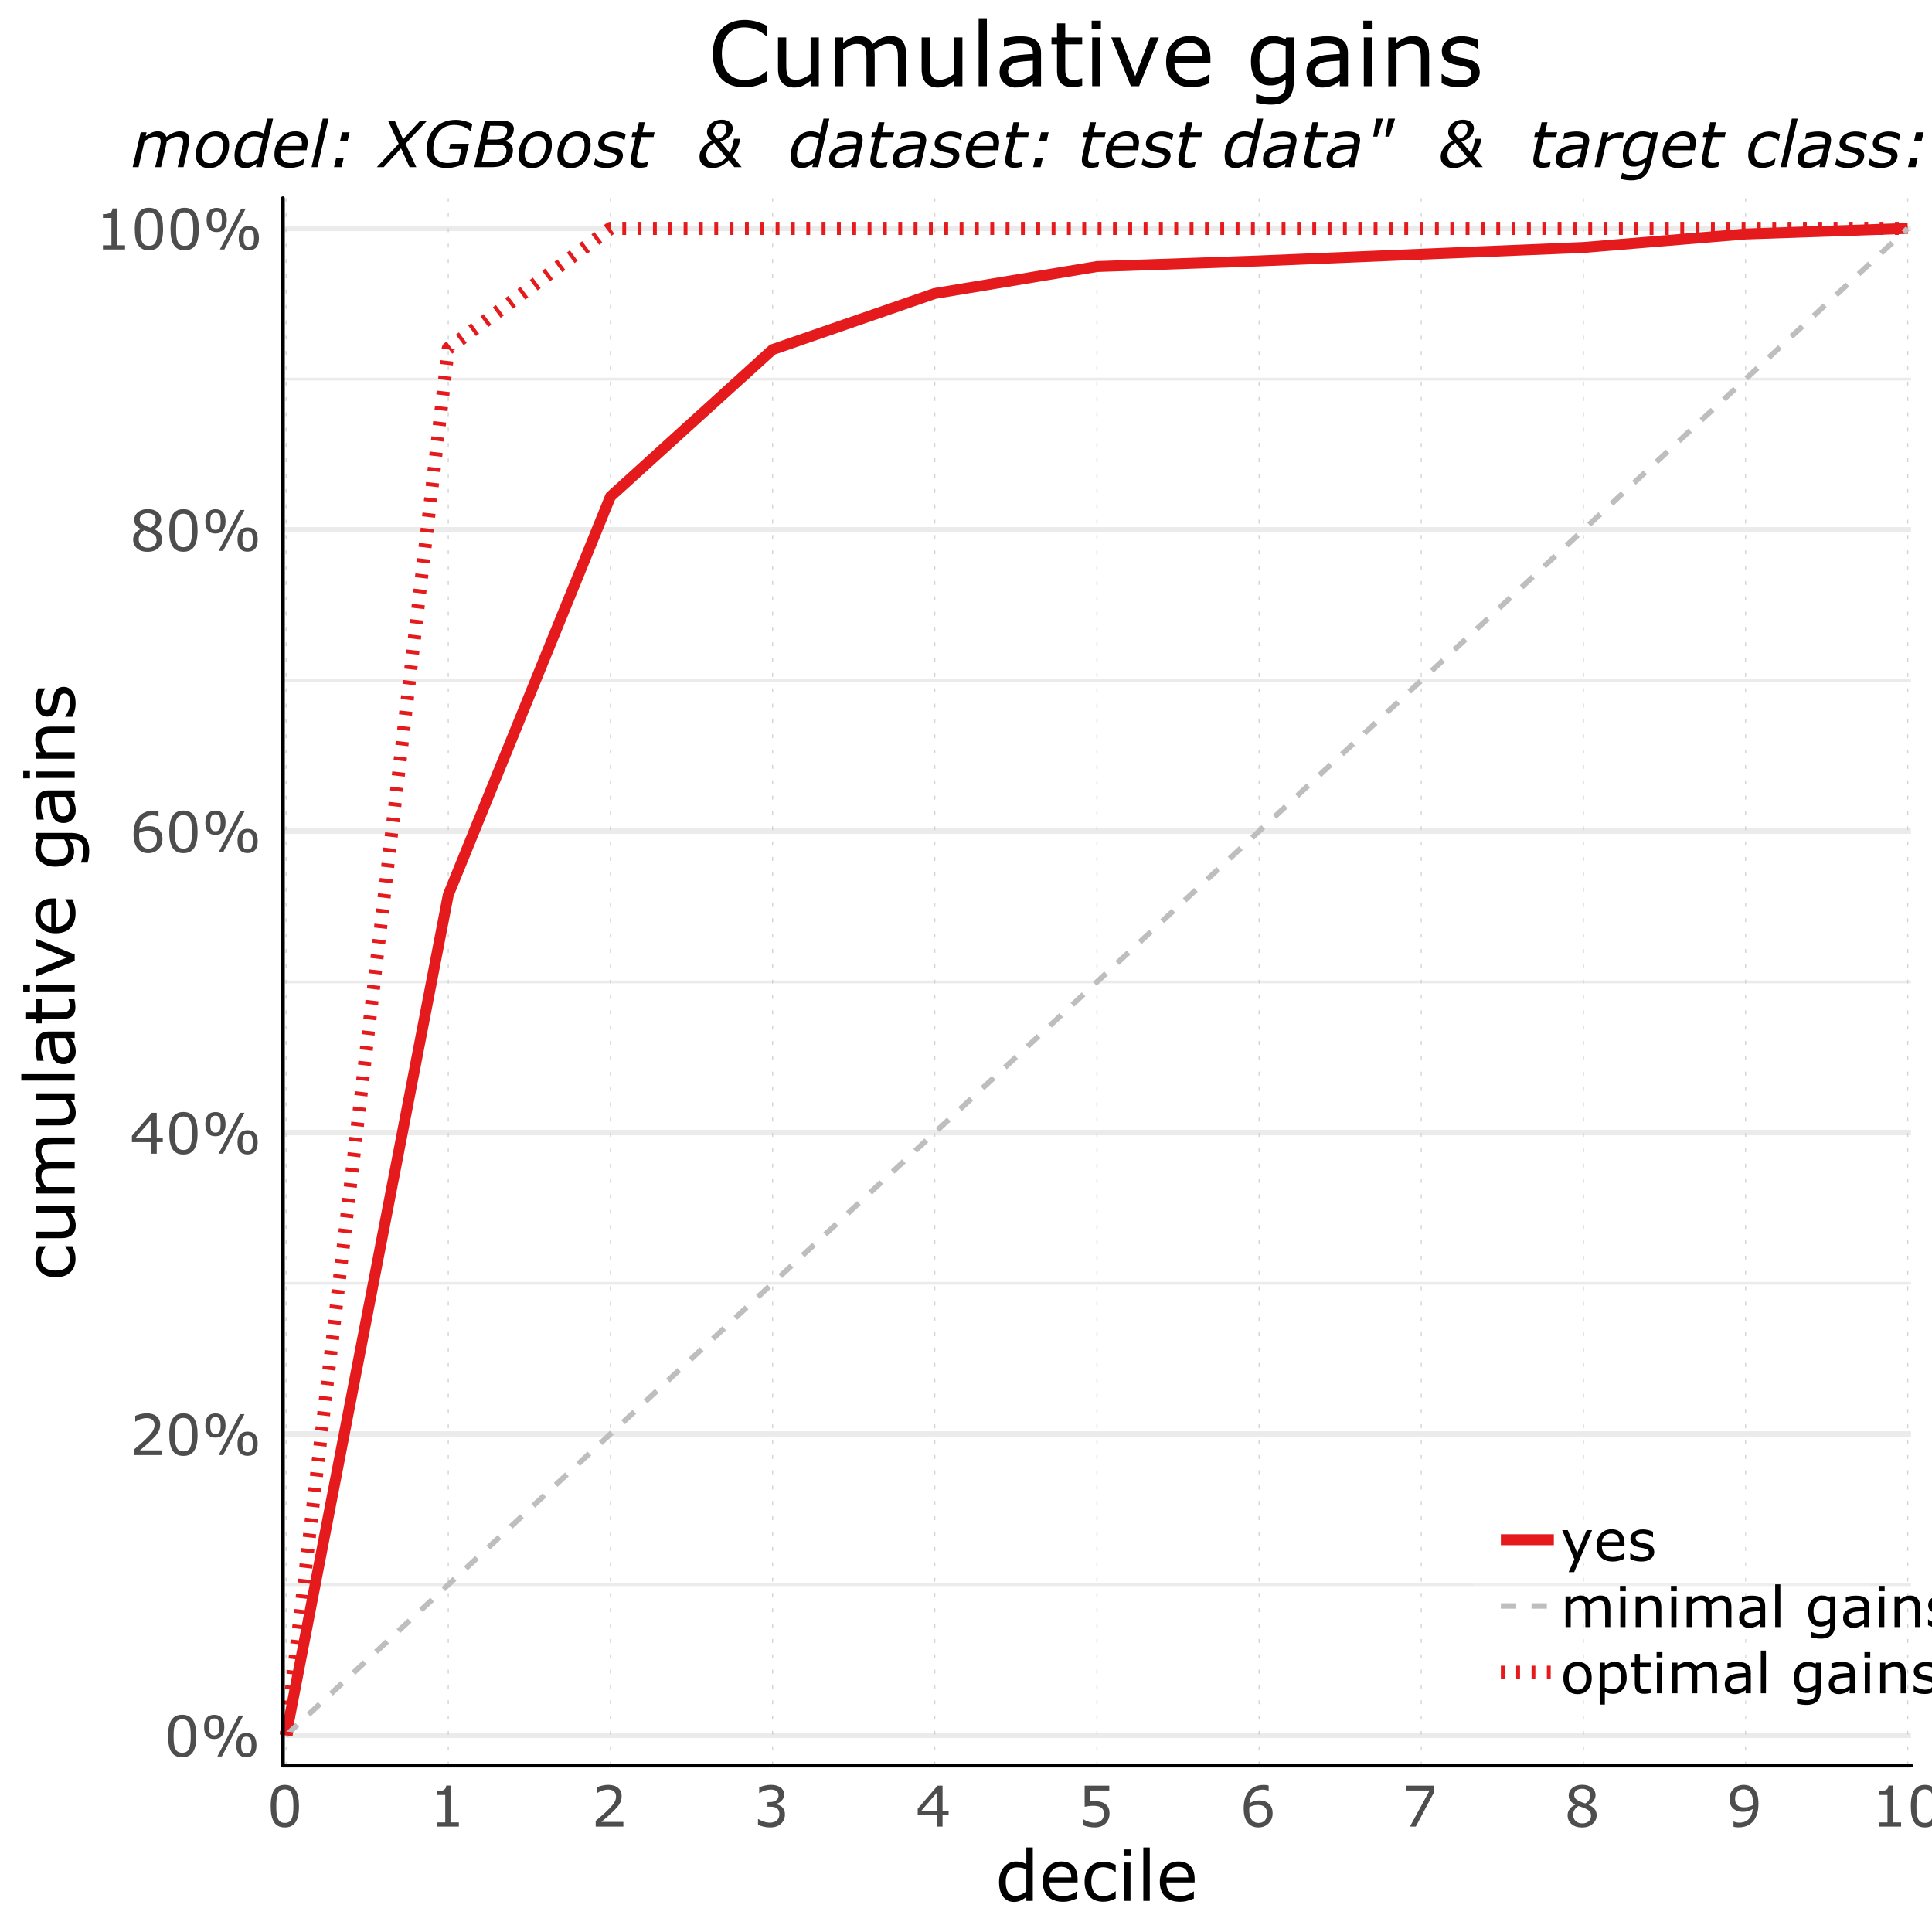 <?xml version="1.0" encoding="UTF-8"?>
<svg xmlns="http://www.w3.org/2000/svg" xmlns:xlink="http://www.w3.org/1999/xlink" width="504pt" height="504pt" viewBox="0 0 504 504" version="1.1">
<defs>
<g>
<symbol overflow="visible" id="glyph0-0">
<path style="stroke:none;" d="M 8.355 -5.336 C 8.355 -3.418 8.055 -2.012 7.457 -1.121 C 6.855 -0.223 5.926 0.223 4.668 0.223 C 3.387 0.223 2.453 -0.23 1.863 -1.137 C 1.273 -2.043 0.977 -3.438 0.98 -5.32 C 0.977 -7.215 1.277 -8.613 1.875 -9.52 C 2.469 -10.422 3.398 -10.875 4.668 -10.879 C 5.945 -10.875 6.879 -10.414 7.473 -9.5 C 8.059 -8.578 8.355 -7.191 8.355 -5.336 Z M 6.473 -2.082 C 6.637 -2.465 6.75 -2.922 6.812 -3.445 C 6.871 -3.969 6.902 -4.598 6.902 -5.336 C 6.902 -6.059 6.871 -6.688 6.812 -7.223 C 6.75 -7.758 6.633 -8.211 6.465 -8.586 C 6.293 -8.949 6.066 -9.227 5.781 -9.414 C 5.488 -9.598 5.117 -9.691 4.668 -9.695 C 4.219 -9.691 3.848 -9.598 3.555 -9.414 C 3.258 -9.227 3.023 -8.945 2.855 -8.57 C 2.691 -8.215 2.582 -7.754 2.523 -7.188 C 2.461 -6.617 2.43 -5.996 2.434 -5.32 C 2.43 -4.574 2.457 -3.949 2.512 -3.449 C 2.562 -2.945 2.676 -2.496 2.852 -2.105 C 3.004 -1.73 3.227 -1.449 3.52 -1.254 C 3.805 -1.059 4.188 -0.961 4.668 -0.961 C 5.117 -0.961 5.488 -1.051 5.785 -1.238 C 6.078 -1.422 6.309 -1.703 6.473 -2.082 Z M 6.473 -2.082 "/>
</symbol>
<symbol overflow="visible" id="glyph0-1">
<path style="stroke:none;" d="M 6.332 -7.707 C 6.328 -6.633 6.102 -5.84 5.652 -5.32 C 5.199 -4.797 4.551 -4.535 3.703 -4.539 C 2.832 -4.535 2.172 -4.797 1.73 -5.32 C 1.285 -5.84 1.066 -6.633 1.066 -7.699 C 1.066 -8.766 1.293 -9.559 1.746 -10.082 C 2.199 -10.602 2.852 -10.863 3.703 -10.863 C 4.566 -10.863 5.219 -10.598 5.664 -10.074 C 6.105 -9.547 6.328 -8.758 6.332 -7.707 Z M 11.277 -10.664 L 5.691 0 L 4.512 0 L 10.098 -10.664 Z M 14.715 -2.957 C 14.711 -1.883 14.484 -1.086 14.035 -0.57 C 13.578 -0.051 12.93 0.203 12.082 0.207 C 11.215 0.203 10.559 -0.055 10.117 -0.578 C 9.672 -1.102 9.449 -1.891 9.453 -2.949 C 9.449 -4.016 9.676 -4.812 10.129 -5.336 C 10.578 -5.855 11.23 -6.117 12.082 -6.117 C 12.949 -6.117 13.602 -5.855 14.047 -5.336 C 14.488 -4.812 14.711 -4.02 14.715 -2.957 Z M 5.055 -7.707 C 5.051 -8.523 4.945 -9.098 4.734 -9.422 C 4.523 -9.746 4.18 -9.906 3.703 -9.91 C 3.215 -9.906 2.863 -9.746 2.656 -9.422 C 2.441 -9.098 2.336 -8.523 2.34 -7.699 C 2.336 -6.871 2.441 -6.297 2.656 -5.977 C 2.863 -5.652 3.215 -5.488 3.703 -5.492 C 4.18 -5.488 4.523 -5.652 4.734 -5.977 C 4.945 -6.297 5.051 -6.871 5.055 -7.707 Z M 13.441 -2.957 C 13.441 -3.773 13.332 -4.348 13.121 -4.676 C 12.906 -5 12.562 -5.16 12.09 -5.164 C 11.598 -5.16 11.25 -5 11.043 -4.676 C 10.828 -4.348 10.723 -3.77 10.727 -2.949 C 10.723 -2.121 10.828 -1.547 11.043 -1.227 C 11.25 -0.902 11.598 -0.742 12.09 -0.746 C 12.562 -0.742 12.906 -0.902 13.121 -1.227 C 13.332 -1.547 13.441 -2.125 13.441 -2.957 Z M 13.441 -2.957 "/>
</symbol>
<symbol overflow="visible" id="glyph0-2">
<path style="stroke:none;" d="M 8.371 0 L 1.152 0 L 1.152 -1.496 C 1.652 -1.922 2.156 -2.352 2.66 -2.785 C 3.16 -3.211 3.629 -3.641 4.066 -4.066 C 4.98 -4.953 5.605 -5.656 5.949 -6.184 C 6.285 -6.703 6.457 -7.27 6.461 -7.879 C 6.457 -8.43 6.273 -8.863 5.91 -9.176 C 5.543 -9.488 5.035 -9.645 4.383 -9.645 C 3.945 -9.645 3.473 -9.566 2.969 -9.414 C 2.461 -9.262 1.969 -9.027 1.488 -8.715 L 1.418 -8.715 L 1.418 -10.219 C 1.754 -10.383 2.203 -10.535 2.773 -10.676 C 3.336 -10.816 3.887 -10.887 4.418 -10.887 C 5.512 -10.887 6.367 -10.621 6.988 -10.094 C 7.609 -9.562 7.922 -8.848 7.922 -7.949 C 7.922 -7.539 7.867 -7.16 7.766 -6.812 C 7.66 -6.461 7.512 -6.129 7.312 -5.816 C 7.125 -5.516 6.906 -5.223 6.656 -4.941 C 6.406 -4.652 6.102 -4.336 5.742 -3.988 C 5.23 -3.484 4.703 -3 4.16 -2.531 C 3.613 -2.059 3.105 -1.621 2.637 -1.223 L 8.371 -1.223 Z M 8.371 0 "/>
</symbol>
<symbol overflow="visible" id="glyph0-3">
<path style="stroke:none;" d="M 8.613 -3 L 7.031 -3 L 7.031 0 L 5.656 0 L 5.656 -3 L 0.551 -3 L 0.551 -4.648 L 5.715 -10.664 L 7.031 -10.664 L 7.031 -4.145 L 8.613 -4.145 Z M 5.656 -4.145 L 5.656 -8.957 L 1.523 -4.145 Z M 5.656 -4.145 "/>
</symbol>
<symbol overflow="visible" id="glyph0-4">
<path style="stroke:none;" d="M 8.527 -3.457 C 8.523 -2.371 8.168 -1.484 7.457 -0.805 C 6.742 -0.117 5.867 0.223 4.832 0.223 C 4.305 0.223 3.828 0.145 3.402 -0.02 C 2.969 -0.18 2.59 -0.422 2.262 -0.746 C 1.852 -1.137 1.535 -1.664 1.312 -2.32 C 1.09 -2.973 0.977 -3.758 0.98 -4.684 C 0.977 -5.625 1.078 -6.465 1.285 -7.195 C 1.484 -7.926 1.809 -8.574 2.254 -9.145 C 2.672 -9.68 3.215 -10.102 3.879 -10.406 C 4.543 -10.711 5.316 -10.863 6.203 -10.863 C 6.48 -10.863 6.715 -10.852 6.91 -10.828 C 7.098 -10.805 7.293 -10.762 7.492 -10.699 L 7.492 -9.332 L 7.418 -9.332 C 7.285 -9.398 7.082 -9.465 6.812 -9.535 C 6.543 -9.598 6.27 -9.633 5.988 -9.633 C 4.957 -9.633 4.137 -9.309 3.527 -8.668 C 2.918 -8.023 2.562 -7.156 2.465 -6.066 C 2.863 -6.305 3.258 -6.488 3.648 -6.617 C 4.035 -6.742 4.484 -6.809 5 -6.809 C 5.449 -6.809 5.852 -6.766 6.199 -6.684 C 6.543 -6.598 6.895 -6.43 7.262 -6.18 C 7.676 -5.887 7.992 -5.52 8.207 -5.074 C 8.418 -4.629 8.523 -4.09 8.527 -3.457 Z M 7.074 -3.402 C 7.07 -3.844 7.004 -4.211 6.875 -4.504 C 6.742 -4.793 6.527 -5.047 6.23 -5.262 C 6.008 -5.414 5.766 -5.512 5.5 -5.562 C 5.23 -5.609 4.949 -5.637 4.66 -5.637 C 4.254 -5.637 3.879 -5.586 3.531 -5.492 C 3.18 -5.391 2.82 -5.242 2.457 -5.047 C 2.441 -4.938 2.434 -4.836 2.434 -4.742 C 2.426 -4.641 2.426 -4.52 2.426 -4.375 C 2.426 -3.617 2.504 -3.02 2.66 -2.586 C 2.816 -2.148 3.027 -1.805 3.301 -1.555 C 3.516 -1.34 3.754 -1.188 4.012 -1.09 C 4.266 -0.992 4.543 -0.941 4.848 -0.945 C 5.535 -0.941 6.082 -1.152 6.48 -1.578 C 6.875 -1.996 7.07 -2.605 7.074 -3.402 Z M 7.074 -3.402 "/>
</symbol>
<symbol overflow="visible" id="glyph0-5">
<path style="stroke:none;" d="M 8.449 -2.973 C 8.449 -2.047 8.09 -1.281 7.371 -0.672 C 6.652 -0.062 5.746 0.238 4.66 0.242 C 3.504 0.238 2.586 -0.055 1.902 -0.652 C 1.215 -1.246 0.871 -2.012 0.875 -2.941 C 0.871 -3.535 1.043 -4.07 1.391 -4.551 C 1.73 -5.027 2.215 -5.406 2.844 -5.691 L 2.844 -5.734 C 2.266 -6.039 1.844 -6.375 1.57 -6.738 C 1.297 -7.098 1.16 -7.551 1.16 -8.098 C 1.16 -8.898 1.488 -9.566 2.148 -10.102 C 2.805 -10.637 3.641 -10.902 4.66 -10.906 C 5.723 -10.902 6.574 -10.648 7.211 -10.141 C 7.844 -9.629 8.16 -8.98 8.164 -8.191 C 8.16 -7.707 8.012 -7.23 7.711 -6.77 C 7.41 -6.301 6.969 -5.938 6.387 -5.68 L 6.387 -5.637 C 7.055 -5.348 7.562 -4.992 7.918 -4.574 C 8.27 -4.152 8.449 -3.617 8.449 -2.973 Z M 6.754 -8.18 C 6.75 -8.688 6.551 -9.094 6.16 -9.398 C 5.762 -9.703 5.262 -9.855 4.656 -9.855 C 4.051 -9.855 3.559 -9.711 3.176 -9.426 C 2.789 -9.137 2.594 -8.75 2.598 -8.266 C 2.594 -7.918 2.691 -7.621 2.887 -7.371 C 3.078 -7.121 3.371 -6.898 3.766 -6.703 C 3.941 -6.617 4.195 -6.504 4.527 -6.367 C 4.859 -6.227 5.184 -6.113 5.5 -6.023 C 5.969 -6.336 6.297 -6.66 6.48 -7.004 C 6.66 -7.34 6.75 -7.734 6.754 -8.18 Z M 6.977 -2.836 C 6.973 -3.273 6.875 -3.625 6.684 -3.891 C 6.488 -4.156 6.109 -4.422 5.551 -4.691 C 5.324 -4.793 5.078 -4.891 4.812 -4.984 C 4.539 -5.074 4.184 -5.199 3.746 -5.363 C 3.312 -5.125 2.969 -4.809 2.711 -4.41 C 2.449 -4.008 2.32 -3.555 2.32 -3.051 C 2.32 -2.402 2.539 -1.871 2.984 -1.453 C 3.426 -1.031 3.992 -0.82 4.676 -0.824 C 5.371 -0.82 5.926 -1 6.348 -1.359 C 6.762 -1.719 6.973 -2.211 6.977 -2.836 Z M 6.977 -2.836 "/>
</symbol>
<symbol overflow="visible" id="glyph0-6">
<path style="stroke:none;" d="M 7.762 0 L 1.992 0 L 1.992 -1.09 L 4.211 -1.09 L 4.211 -8.234 L 1.992 -8.234 L 1.992 -9.211 C 2.289 -9.211 2.609 -9.234 2.957 -9.285 C 3.297 -9.332 3.559 -9.406 3.738 -9.504 C 3.957 -9.621 4.129 -9.77 4.254 -9.957 C 4.379 -10.137 4.453 -10.387 4.477 -10.699 L 5.586 -10.699 L 5.586 -1.09 L 7.762 -1.09 Z M 7.762 0 "/>
</symbol>
<symbol overflow="visible" id="glyph0-7">
<path style="stroke:none;" d="M 7.434 -5.133 C 7.66 -4.93 7.848 -4.672 8 -4.359 C 8.145 -4.047 8.219 -3.645 8.223 -3.156 C 8.219 -2.668 8.133 -2.223 7.957 -1.816 C 7.777 -1.41 7.527 -1.055 7.211 -0.758 C 6.852 -0.422 6.43 -0.176 5.945 -0.016 C 5.457 0.145 4.926 0.223 4.355 0.223 C 3.758 0.223 3.176 0.152 2.605 0.012 C 2.031 -0.129 1.562 -0.281 1.195 -0.449 L 1.195 -1.949 L 1.305 -1.949 C 1.707 -1.68 2.184 -1.457 2.734 -1.281 C 3.281 -1.102 3.812 -1.012 4.324 -1.016 C 4.625 -1.012 4.945 -1.062 5.285 -1.164 C 5.621 -1.262 5.895 -1.41 6.109 -1.609 C 6.324 -1.816 6.488 -2.047 6.598 -2.305 C 6.707 -2.555 6.762 -2.875 6.762 -3.266 C 6.762 -3.645 6.699 -3.961 6.578 -4.215 C 6.453 -4.461 6.285 -4.66 6.074 -4.805 C 5.855 -4.953 5.594 -5.055 5.289 -5.109 C 4.98 -5.164 4.652 -5.191 4.305 -5.191 L 3.66 -5.191 L 3.66 -6.379 L 4.16 -6.379 C 4.887 -6.375 5.465 -6.527 5.898 -6.832 C 6.328 -7.137 6.543 -7.578 6.547 -8.164 C 6.543 -8.418 6.488 -8.645 6.379 -8.84 C 6.266 -9.031 6.113 -9.191 5.922 -9.316 C 5.715 -9.441 5.496 -9.527 5.262 -9.574 C 5.027 -9.621 4.762 -9.645 4.469 -9.645 C 4.012 -9.645 3.527 -9.562 3.02 -9.402 C 2.504 -9.238 2.023 -9.008 1.574 -8.715 L 1.504 -8.715 L 1.504 -10.211 C 1.84 -10.375 2.293 -10.527 2.859 -10.672 C 3.426 -10.812 3.973 -10.887 4.504 -10.887 C 5.023 -10.887 5.48 -10.836 5.879 -10.742 C 6.27 -10.641 6.629 -10.488 6.953 -10.285 C 7.293 -10.051 7.555 -9.773 7.734 -9.453 C 7.91 -9.125 7.996 -8.746 8 -8.312 C 7.996 -7.719 7.789 -7.203 7.371 -6.762 C 6.953 -6.32 6.461 -6.043 5.895 -5.93 L 5.895 -5.828 C 6.121 -5.789 6.383 -5.711 6.68 -5.59 C 6.977 -5.465 7.227 -5.312 7.434 -5.133 Z M 7.434 -5.133 "/>
</symbol>
<symbol overflow="visible" id="glyph0-8">
<path style="stroke:none;" d="M 8.285 -3.387 C 8.285 -2.887 8.191 -2.41 8.012 -1.961 C 7.828 -1.504 7.582 -1.121 7.27 -0.816 C 6.922 -0.48 6.512 -0.227 6.039 -0.047 C 5.562 0.133 5.012 0.223 4.391 0.223 C 3.805 0.223 3.246 0.16 2.707 0.039 C 2.168 -0.082 1.711 -0.227 1.34 -0.402 L 1.34 -1.91 L 1.438 -1.91 C 1.828 -1.66 2.289 -1.449 2.812 -1.277 C 3.336 -1.102 3.852 -1.012 4.359 -1.016 C 4.699 -1.012 5.027 -1.062 5.344 -1.16 C 5.66 -1.254 5.941 -1.418 6.195 -1.66 C 6.398 -1.863 6.559 -2.109 6.668 -2.398 C 6.777 -2.68 6.832 -3.012 6.832 -3.395 C 6.832 -3.758 6.766 -4.07 6.641 -4.324 C 6.512 -4.574 6.34 -4.777 6.117 -4.934 C 5.867 -5.113 5.562 -5.238 5.207 -5.316 C 4.852 -5.387 4.453 -5.426 4.016 -5.43 C 3.594 -5.426 3.191 -5.398 2.801 -5.344 C 2.41 -5.285 2.074 -5.227 1.797 -5.172 L 1.797 -10.664 L 8.215 -10.664 L 8.215 -9.41 L 3.18 -9.41 L 3.18 -6.574 C 3.383 -6.59 3.594 -6.602 3.809 -6.617 C 4.023 -6.625 4.207 -6.633 4.367 -6.633 C 4.941 -6.633 5.449 -6.582 5.887 -6.484 C 6.32 -6.383 6.719 -6.211 7.082 -5.965 C 7.461 -5.699 7.758 -5.359 7.969 -4.945 C 8.18 -4.531 8.285 -4.012 8.285 -3.387 Z M 8.285 -3.387 "/>
</symbol>
<symbol overflow="visible" id="glyph0-9">
<path style="stroke:none;" d="M 8.398 -9.066 L 3.574 0 L 2.039 0 L 7.176 -9.41 L 1.102 -9.41 L 1.102 -10.664 L 8.398 -10.664 Z M 8.398 -9.066 "/>
</symbol>
<symbol overflow="visible" id="glyph0-10">
<path style="stroke:none;" d="M 8.355 -5.973 C 8.355 -5.035 8.246 -4.191 8.035 -3.434 C 7.82 -2.676 7.5 -2.027 7.074 -1.496 C 6.637 -0.949 6.094 -0.531 5.441 -0.234 C 4.785 0.059 4.016 0.203 3.137 0.207 C 2.887 0.203 2.652 0.191 2.434 0.168 C 2.211 0.141 2.016 0.098 1.848 0.043 L 1.848 -1.324 L 1.918 -1.324 C 2.051 -1.254 2.246 -1.184 2.504 -1.121 C 2.754 -1.051 3.039 -1.02 3.352 -1.023 C 4.406 -1.02 5.23 -1.336 5.832 -1.973 C 6.426 -2.602 6.773 -3.473 6.875 -4.59 C 6.426 -4.316 6.008 -4.125 5.621 -4.016 C 5.227 -3.898 4.801 -3.844 4.34 -3.844 C 3.898 -3.844 3.5 -3.887 3.145 -3.973 C 2.789 -4.059 2.434 -4.227 2.078 -4.477 C 1.652 -4.766 1.336 -5.133 1.125 -5.586 C 0.914 -6.031 0.809 -6.57 0.809 -7.195 C 0.809 -8.281 1.164 -9.164 1.883 -9.852 C 2.594 -10.531 3.469 -10.875 4.504 -10.879 C 5.016 -10.875 5.492 -10.793 5.934 -10.637 C 6.371 -10.473 6.758 -10.234 7.09 -9.918 C 7.496 -9.52 7.809 -9.008 8.027 -8.387 C 8.246 -7.762 8.355 -6.957 8.355 -5.973 Z M 6.91 -6.281 C 6.906 -7.02 6.832 -7.613 6.68 -8.062 C 6.527 -8.512 6.316 -8.859 6.051 -9.109 C 5.824 -9.32 5.582 -9.473 5.328 -9.57 C 5.066 -9.66 4.789 -9.707 4.488 -9.711 C 3.801 -9.707 3.258 -9.492 2.859 -9.066 C 2.461 -8.633 2.262 -8.031 2.262 -7.254 C 2.262 -6.801 2.324 -6.43 2.453 -6.145 C 2.582 -5.855 2.801 -5.605 3.109 -5.391 C 3.32 -5.242 3.555 -5.141 3.816 -5.094 C 4.07 -5.039 4.359 -5.016 4.676 -5.02 C 5.047 -5.016 5.422 -5.066 5.805 -5.168 C 6.184 -5.27 6.543 -5.414 6.883 -5.605 C 6.887 -5.703 6.891 -5.801 6.898 -5.902 C 6.902 -5.996 6.906 -6.125 6.91 -6.281 Z M 6.91 -6.281 "/>
</symbol>
<symbol overflow="visible" id="glyph0-11">
<path style="stroke:none;" d="M 8.242 -8 L 3.574 2.949 L 2.133 2.949 L 3.625 -0.387 L 0.438 -8 L 1.898 -8 L 4.355 -2.07 L 6.832 -8 Z M 8.242 -8 "/>
</symbol>
<symbol overflow="visible" id="glyph0-12">
<path style="stroke:none;" d="M 8.02 -3.859 L 2.125 -3.859 C 2.121 -3.363 2.195 -2.934 2.348 -2.574 C 2.492 -2.207 2.695 -1.91 2.957 -1.676 C 3.203 -1.445 3.496 -1.273 3.84 -1.16 C 4.18 -1.043 4.559 -0.984 4.969 -0.988 C 5.512 -0.984 6.059 -1.094 6.613 -1.312 C 7.164 -1.531 7.559 -1.742 7.793 -1.953 L 7.863 -1.953 L 7.863 -0.488 C 7.41 -0.293 6.945 -0.133 6.473 -0.004 C 6 0.125 5.504 0.188 4.984 0.188 C 3.652 0.188 2.617 -0.172 1.875 -0.891 C 1.129 -1.609 0.754 -2.629 0.758 -3.953 C 0.754 -5.258 1.113 -6.297 1.828 -7.066 C 2.539 -7.836 3.477 -8.219 4.648 -8.223 C 5.723 -8.219 6.555 -7.906 7.141 -7.277 C 7.723 -6.645 8.016 -5.746 8.02 -4.59 Z M 6.711 -4.891 C 6.703 -5.594 6.527 -6.141 6.176 -6.527 C 5.824 -6.914 5.289 -7.105 4.574 -7.109 C 3.852 -7.105 3.277 -6.895 2.852 -6.473 C 2.422 -6.047 2.18 -5.52 2.125 -4.891 Z M 6.711 -4.891 "/>
</symbol>
<symbol overflow="visible" id="glyph0-13">
<path style="stroke:none;" d="M 7.039 -2.305 C 7.035 -1.57 6.734 -0.973 6.133 -0.508 C 5.527 -0.043 4.703 0.188 3.66 0.191 C 3.062 0.188 2.52 0.121 2.027 -0.02 C 1.535 -0.156 1.121 -0.312 0.789 -0.48 L 0.789 -1.992 L 0.859 -1.992 C 1.281 -1.672 1.754 -1.414 2.277 -1.227 C 2.797 -1.035 3.297 -0.941 3.773 -0.945 C 4.363 -0.941 4.824 -1.039 5.16 -1.23 C 5.492 -1.422 5.66 -1.723 5.664 -2.133 C 5.66 -2.445 5.57 -2.684 5.391 -2.852 C 5.211 -3.012 4.863 -3.148 4.348 -3.266 C 4.152 -3.305 3.902 -3.355 3.598 -3.414 C 3.289 -3.469 3.008 -3.531 2.758 -3.602 C 2.051 -3.785 1.551 -4.059 1.262 -4.422 C 0.965 -4.777 0.82 -5.219 0.824 -5.75 C 0.82 -6.078 0.887 -6.391 1.027 -6.68 C 1.16 -6.969 1.367 -7.227 1.648 -7.461 C 1.91 -7.68 2.25 -7.859 2.664 -7.992 C 3.074 -8.125 3.539 -8.191 4.055 -8.191 C 4.531 -8.191 5.012 -8.133 5.504 -8.016 C 5.988 -7.898 6.395 -7.754 6.723 -7.59 L 6.723 -6.152 L 6.652 -6.152 C 6.305 -6.402 5.887 -6.613 5.398 -6.793 C 4.902 -6.965 4.422 -7.055 3.953 -7.055 C 3.457 -7.055 3.043 -6.957 2.707 -6.77 C 2.367 -6.578 2.195 -6.301 2.199 -5.93 C 2.195 -5.598 2.301 -5.348 2.508 -5.184 C 2.707 -5.016 3.031 -4.879 3.48 -4.777 C 3.727 -4.715 4.004 -4.66 4.312 -4.605 C 4.621 -4.547 4.879 -4.492 5.086 -4.445 C 5.711 -4.301 6.191 -4.055 6.531 -3.711 C 6.867 -3.352 7.035 -2.883 7.039 -2.305 Z M 7.039 -2.305 "/>
</symbol>
<symbol overflow="visible" id="glyph0-14">
<path style="stroke:none;" d="M 12.996 0 L 11.652 0 L 11.652 -4.555 C 11.648 -4.895 11.633 -5.227 11.605 -5.551 C 11.57 -5.867 11.504 -6.125 11.406 -6.316 C 11.293 -6.52 11.137 -6.672 10.934 -6.781 C 10.73 -6.883 10.434 -6.938 10.047 -6.938 C 9.668 -6.938 9.289 -6.844 8.914 -6.656 C 8.535 -6.469 8.16 -6.227 7.785 -5.938 C 7.797 -5.824 7.809 -5.699 7.82 -5.555 C 7.828 -5.406 7.832 -5.262 7.836 -5.121 L 7.836 0 L 6.488 0 L 6.488 -4.555 C 6.484 -4.906 6.469 -5.242 6.441 -5.559 C 6.406 -5.875 6.344 -6.129 6.246 -6.324 C 6.133 -6.527 5.973 -6.684 5.77 -6.785 C 5.562 -6.887 5.266 -6.938 4.883 -6.938 C 4.512 -6.938 4.145 -6.844 3.777 -6.664 C 3.406 -6.48 3.039 -6.25 2.672 -5.973 L 2.672 0 L 1.324 0 L 1.324 -8 L 2.672 -8 L 2.672 -7.109 C 3.09 -7.453 3.508 -7.727 3.926 -7.926 C 4.344 -8.121 4.789 -8.219 5.262 -8.223 C 5.805 -8.219 6.266 -8.105 6.648 -7.879 C 7.027 -7.648 7.309 -7.332 7.496 -6.926 C 8.035 -7.383 8.531 -7.711 8.984 -7.918 C 9.43 -8.117 9.91 -8.219 10.426 -8.223 C 11.301 -8.219 11.949 -7.953 12.371 -7.422 C 12.785 -6.887 12.996 -6.145 12.996 -5.191 Z M 12.996 0 "/>
</symbol>
<symbol overflow="visible" id="glyph0-15">
<path style="stroke:none;" d="M 2.77 -9.34 L 1.254 -9.34 L 1.254 -10.734 L 2.77 -10.734 Z M 2.684 0 L 1.34 0 L 1.34 -8 L 2.684 -8 Z M 2.684 0 "/>
</symbol>
<symbol overflow="visible" id="glyph0-16">
<path style="stroke:none;" d="M 8.012 0 L 6.668 0 L 6.668 -4.555 C 6.668 -4.918 6.645 -5.266 6.602 -5.59 C 6.559 -5.91 6.48 -6.16 6.367 -6.344 C 6.246 -6.543 6.074 -6.691 5.852 -6.789 C 5.625 -6.887 5.332 -6.938 4.977 -6.938 C 4.605 -6.938 4.223 -6.844 3.824 -6.664 C 3.422 -6.48 3.039 -6.25 2.672 -5.973 L 2.672 0 L 1.324 0 L 1.324 -8 L 2.672 -8 L 2.672 -7.109 C 3.09 -7.453 3.523 -7.727 3.973 -7.926 C 4.422 -8.121 4.883 -8.219 5.355 -8.223 C 6.219 -8.219 6.875 -7.961 7.332 -7.441 C 7.781 -6.918 8.008 -6.168 8.012 -5.191 Z M 8.012 0 "/>
</symbol>
<symbol overflow="visible" id="glyph0-17">
<path style="stroke:none;" d="M 7.539 0 L 6.203 0 L 6.203 -0.852 C 6.082 -0.766 5.922 -0.652 5.719 -0.512 C 5.516 -0.363 5.316 -0.25 5.129 -0.164 C 4.898 -0.055 4.641 0.035 4.352 0.109 C 4.059 0.184 3.719 0.223 3.328 0.223 C 2.609 0.223 1.996 -0.016 1.496 -0.492 C 0.992 -0.969 0.742 -1.578 0.746 -2.32 C 0.742 -2.926 0.871 -3.414 1.133 -3.793 C 1.391 -4.164 1.766 -4.461 2.25 -4.676 C 2.734 -4.891 3.316 -5.035 4.004 -5.113 C 4.684 -5.188 5.418 -5.246 6.203 -5.285 L 6.203 -5.492 C 6.199 -5.793 6.145 -6.047 6.039 -6.25 C 5.93 -6.449 5.777 -6.605 5.578 -6.723 C 5.387 -6.832 5.156 -6.906 4.891 -6.945 C 4.621 -6.98 4.344 -7 4.055 -7.004 C 3.699 -7 3.305 -6.953 2.871 -6.863 C 2.434 -6.766 1.984 -6.633 1.523 -6.461 L 1.453 -6.461 L 1.453 -7.828 C 1.715 -7.898 2.094 -7.977 2.59 -8.062 C 3.086 -8.148 3.574 -8.191 4.059 -8.191 C 4.621 -8.191 5.113 -8.145 5.531 -8.051 C 5.949 -7.957 6.309 -7.797 6.617 -7.578 C 6.914 -7.352 7.145 -7.066 7.301 -6.723 C 7.457 -6.371 7.535 -5.941 7.539 -5.43 Z M 6.203 -1.969 L 6.203 -4.195 C 5.789 -4.172 5.305 -4.133 4.75 -4.086 C 4.191 -4.035 3.75 -3.969 3.43 -3.883 C 3.039 -3.77 2.727 -3.598 2.492 -3.367 C 2.25 -3.137 2.133 -2.82 2.133 -2.414 C 2.133 -1.953 2.27 -1.605 2.547 -1.379 C 2.824 -1.145 3.246 -1.031 3.816 -1.031 C 4.285 -1.031 4.719 -1.121 5.113 -1.305 C 5.5 -1.488 5.863 -1.711 6.203 -1.969 Z M 6.203 -1.969 "/>
</symbol>
<symbol overflow="visible" id="glyph0-18">
<path style="stroke:none;" d="M 2.684 0 L 1.34 0 L 1.34 -11.145 L 2.684 -11.145 Z M 2.684 0 "/>
</symbol>
<symbol overflow="visible" id="glyph0-19">
<path style="stroke:none;" d=""/>
</symbol>
<symbol overflow="visible" id="glyph0-20">
<path style="stroke:none;" d="M 7.812 -0.91 C 7.809 0.449 7.5 1.441 6.887 2.074 C 6.27 2.707 5.324 3.023 4.047 3.027 C 3.621 3.023 3.207 2.992 2.805 2.938 C 2.398 2.875 2 2.793 1.609 2.684 L 1.609 1.309 L 1.684 1.309 C 1.898 1.391 2.246 1.5 2.727 1.629 C 3.203 1.754 3.684 1.816 4.16 1.82 C 4.617 1.816 4.996 1.762 5.297 1.652 C 5.598 1.543 5.832 1.391 6 1.195 C 6.164 1.008 6.281 0.781 6.355 0.523 C 6.426 0.258 6.461 -0.031 6.465 -0.359 L 6.465 -1.09 C 6.059 -0.762 5.672 -0.516 5.301 -0.359 C 4.93 -0.195 4.457 -0.117 3.887 -0.121 C 2.93 -0.117 2.172 -0.461 1.613 -1.156 C 1.051 -1.844 0.773 -2.816 0.773 -4.074 C 0.773 -4.758 0.867 -5.352 1.062 -5.852 C 1.25 -6.348 1.516 -6.781 1.855 -7.148 C 2.164 -7.484 2.539 -7.746 2.984 -7.938 C 3.426 -8.125 3.871 -8.219 4.312 -8.223 C 4.773 -8.219 5.16 -8.172 5.473 -8.082 C 5.785 -7.984 6.113 -7.844 6.465 -7.656 L 6.551 -8 L 7.812 -8 Z M 6.465 -2.199 L 6.465 -6.559 C 6.105 -6.719 5.773 -6.836 5.465 -6.906 C 5.156 -6.973 4.852 -7.008 4.547 -7.012 C 3.805 -7.008 3.223 -6.758 2.801 -6.266 C 2.375 -5.766 2.16 -5.047 2.164 -4.102 C 2.16 -3.203 2.32 -2.523 2.637 -2.062 C 2.949 -1.598 3.469 -1.363 4.203 -1.367 C 4.59 -1.363 4.984 -1.441 5.379 -1.594 C 5.773 -1.742 6.133 -1.941 6.465 -2.199 Z M 6.465 -2.199 "/>
</symbol>
<symbol overflow="visible" id="glyph0-21">
<path style="stroke:none;" d="M 8.141 -3.996 C 8.137 -2.691 7.805 -1.66 7.137 -0.906 C 6.469 -0.152 5.574 0.223 4.453 0.223 C 3.32 0.223 2.422 -0.152 1.758 -0.906 C 1.09 -1.66 0.754 -2.691 0.758 -3.996 C 0.754 -5.297 1.09 -6.324 1.758 -7.086 C 2.422 -7.84 3.32 -8.219 4.453 -8.223 C 5.574 -8.219 6.469 -7.84 7.137 -7.086 C 7.805 -6.324 8.137 -5.297 8.141 -3.996 Z M 6.754 -3.996 C 6.75 -5.031 6.547 -5.801 6.145 -6.305 C 5.734 -6.809 5.172 -7.059 4.453 -7.062 C 3.723 -7.059 3.156 -6.809 2.754 -6.305 C 2.348 -5.801 2.145 -5.031 2.148 -3.996 C 2.145 -2.992 2.348 -2.23 2.758 -1.715 C 3.16 -1.195 3.727 -0.938 4.453 -0.938 C 5.168 -0.938 5.73 -1.191 6.141 -1.707 C 6.547 -2.215 6.75 -2.98 6.754 -3.996 Z M 6.754 -3.996 "/>
</symbol>
<symbol overflow="visible" id="glyph0-22">
<path style="stroke:none;" d="M 8.363 -4.098 C 8.359 -3.441 8.266 -2.848 8.082 -2.316 C 7.895 -1.777 7.633 -1.324 7.297 -0.953 C 6.977 -0.598 6.605 -0.324 6.184 -0.133 C 5.754 0.059 5.305 0.152 4.828 0.156 C 4.41 0.152 4.031 0.105 3.699 0.02 C 3.359 -0.07 3.02 -0.207 2.672 -0.402 L 2.672 2.949 L 1.324 2.949 L 1.324 -8 L 2.672 -8 L 2.672 -7.16 C 3.027 -7.461 3.426 -7.711 3.875 -7.918 C 4.32 -8.117 4.797 -8.219 5.305 -8.223 C 6.266 -8.219 7.02 -7.855 7.559 -7.129 C 8.094 -6.398 8.359 -5.387 8.363 -4.098 Z M 6.977 -4.059 C 6.973 -5.023 6.809 -5.746 6.48 -6.223 C 6.152 -6.699 5.645 -6.938 4.961 -6.938 C 4.574 -6.938 4.184 -6.852 3.793 -6.688 C 3.398 -6.516 3.027 -6.297 2.672 -6.031 L 2.672 -1.496 C 3.051 -1.32 3.375 -1.203 3.652 -1.145 C 3.926 -1.078 4.238 -1.047 4.59 -1.051 C 5.336 -1.047 5.922 -1.301 6.344 -1.809 C 6.762 -2.312 6.973 -3.062 6.977 -4.059 Z M 6.977 -4.059 "/>
</symbol>
<symbol overflow="visible" id="glyph0-23">
<path style="stroke:none;" d="M 5.477 -0.07 C 5.223 -0.008 4.945 0.043 4.648 0.09 C 4.348 0.129 4.082 0.152 3.852 0.156 C 3.031 0.152 2.41 -0.062 1.988 -0.5 C 1.559 -0.938 1.348 -1.645 1.352 -2.613 L 1.352 -6.867 L 0.445 -6.867 L 0.445 -8 L 1.352 -8 L 1.352 -10.297 L 2.699 -10.297 L 2.699 -8 L 5.477 -8 L 5.477 -6.867 L 2.699 -6.867 L 2.699 -3.223 C 2.695 -2.801 2.703 -2.473 2.727 -2.238 C 2.742 -2 2.812 -1.777 2.93 -1.574 C 3.031 -1.383 3.172 -1.242 3.359 -1.156 C 3.539 -1.062 3.82 -1.02 4.203 -1.023 C 4.418 -1.02 4.648 -1.051 4.891 -1.121 C 5.129 -1.184 5.301 -1.238 5.406 -1.281 L 5.477 -1.281 Z M 5.477 -0.07 "/>
</symbol>
<symbol overflow="visible" id="glyph0-24">
<path style="stroke:none;" d="M 5.605 2.949 L 3.969 2.949 C 3.117 1.977 2.461 0.922 1.996 -0.223 C 1.527 -1.367 1.293 -2.656 1.297 -4.098 C 1.293 -5.527 1.527 -6.82 1.996 -7.969 C 2.461 -9.113 3.117 -10.172 3.969 -11.145 L 5.605 -11.145 L 5.605 -11.07 C 5.219 -10.719 4.852 -10.316 4.5 -9.863 C 4.148 -9.402 3.82 -8.871 3.523 -8.27 C 3.234 -7.68 3.004 -7.035 2.824 -6.328 C 2.645 -5.621 2.555 -4.875 2.555 -4.098 C 2.555 -3.277 2.641 -2.531 2.816 -1.852 C 2.988 -1.172 3.223 -0.531 3.523 0.078 C 3.805 0.664 4.133 1.195 4.504 1.672 C 4.867 2.141 5.234 2.543 5.605 2.879 Z M 5.605 2.949 "/>
</symbol>
<symbol overflow="visible" id="glyph0-25">
<path style="stroke:none;" d="M 5.363 -4.098 C 5.359 -2.656 5.125 -1.367 4.66 -0.223 C 4.191 0.922 3.535 1.977 2.691 2.949 L 1.051 2.949 L 1.051 2.879 C 1.418 2.543 1.789 2.141 2.16 1.672 C 2.527 1.195 2.852 0.664 3.137 0.078 C 3.43 -0.531 3.664 -1.172 3.84 -1.852 C 4.012 -2.531 4.102 -3.277 4.102 -4.098 C 4.102 -4.875 4.012 -5.621 3.836 -6.328 C 3.66 -7.035 3.426 -7.68 3.137 -8.27 C 2.832 -8.871 2.508 -9.402 2.156 -9.863 C 1.805 -10.316 1.434 -10.719 1.051 -11.07 L 1.051 -11.145 L 2.691 -11.145 C 3.535 -10.172 4.191 -9.113 4.66 -7.969 C 5.125 -6.82 5.359 -5.527 5.363 -4.098 Z M 5.363 -4.098 "/>
</symbol>
<symbol overflow="visible" id="glyph1-0">
<path style="stroke:none;" d="M 9.766 0 L 8.082 0 L 8.082 -1.047 C 7.598 -0.629 7.094 -0.305 6.57 -0.07 C 6.039 0.16 5.469 0.273 4.859 0.277 C 3.664 0.273 2.719 -0.184 2.02 -1.102 C 1.316 -2.02 0.965 -3.293 0.969 -4.922 C 0.965 -5.77 1.086 -6.523 1.328 -7.188 C 1.566 -7.848 1.895 -8.41 2.309 -8.879 C 2.715 -9.332 3.188 -9.68 3.727 -9.918 C 4.266 -10.156 4.824 -10.277 5.406 -10.277 C 5.93 -10.277 6.395 -10.219 6.805 -10.109 C 7.207 -9.996 7.633 -9.828 8.082 -9.598 L 8.082 -13.93 L 9.766 -13.93 Z M 8.082 -2.461 L 8.082 -8.199 C 7.625 -8.398 7.219 -8.539 6.863 -8.621 C 6.504 -8.695 6.117 -8.734 5.695 -8.738 C 4.75 -8.734 4.012 -8.406 3.488 -7.754 C 2.961 -7.094 2.699 -6.164 2.703 -4.961 C 2.699 -3.77 2.902 -2.867 3.312 -2.25 C 3.715 -1.633 4.367 -1.324 5.266 -1.324 C 5.738 -1.324 6.223 -1.43 6.715 -1.641 C 7.203 -1.852 7.656 -2.125 8.082 -2.461 Z M 8.082 -2.461 "/>
</symbol>
<symbol overflow="visible" id="glyph1-1">
<path style="stroke:none;" d="M 10.027 -4.824 L 2.66 -4.824 C 2.66 -4.207 2.75 -3.672 2.938 -3.219 C 3.117 -2.758 3.371 -2.383 3.695 -2.094 C 4.004 -1.805 4.371 -1.59 4.801 -1.449 C 5.223 -1.301 5.695 -1.23 6.211 -1.234 C 6.891 -1.23 7.574 -1.367 8.266 -1.641 C 8.953 -1.914 9.445 -2.18 9.738 -2.445 L 9.828 -2.445 L 9.828 -0.609 C 9.258 -0.367 8.68 -0.164 8.094 -0.008 C 7.5 0.156 6.879 0.234 6.23 0.234 C 4.566 0.234 3.273 -0.215 2.344 -1.113 C 1.414 -2.012 0.949 -3.285 0.949 -4.941 C 0.949 -6.574 1.395 -7.875 2.285 -8.836 C 3.176 -9.797 4.348 -10.277 5.809 -10.277 C 7.152 -10.277 8.195 -9.883 8.93 -9.094 C 9.66 -8.305 10.023 -7.184 10.027 -5.738 Z M 8.387 -6.113 C 8.379 -6.992 8.156 -7.676 7.719 -8.164 C 7.277 -8.645 6.613 -8.887 5.719 -8.891 C 4.816 -8.887 4.098 -8.621 3.566 -8.094 C 3.031 -7.559 2.73 -6.898 2.66 -6.113 Z M 8.387 -6.113 "/>
</symbol>
<symbol overflow="visible" id="glyph1-2">
<path style="stroke:none;" d="M 9.051 -0.625 C 8.484 -0.355 7.949 -0.148 7.449 0 C 6.941 0.148 6.406 0.223 5.844 0.223 C 5.117 0.223 4.457 0.117 3.855 -0.094 C 3.254 -0.305 2.738 -0.625 2.309 -1.055 C 1.871 -1.484 1.531 -2.027 1.297 -2.684 C 1.055 -3.34 0.938 -4.105 0.941 -4.984 C 0.938 -6.617 1.387 -7.898 2.285 -8.832 C 3.184 -9.762 4.367 -10.23 5.844 -10.23 C 6.414 -10.23 6.977 -10.148 7.531 -9.988 C 8.078 -9.828 8.586 -9.633 9.051 -9.398 L 9.051 -7.527 L 8.961 -7.527 C 8.445 -7.926 7.918 -8.234 7.371 -8.449 C 6.824 -8.664 6.289 -8.77 5.773 -8.773 C 4.812 -8.77 4.059 -8.449 3.512 -7.809 C 2.957 -7.164 2.684 -6.223 2.688 -4.984 C 2.684 -3.777 2.953 -2.852 3.496 -2.207 C 4.031 -1.555 4.789 -1.23 5.773 -1.234 C 6.109 -1.23 6.457 -1.273 6.812 -1.367 C 7.16 -1.453 7.477 -1.57 7.762 -1.719 C 8.004 -1.84 8.234 -1.973 8.449 -2.117 C 8.664 -2.254 8.832 -2.375 8.961 -2.48 L 9.051 -2.48 Z M 9.051 -0.625 "/>
</symbol>
<symbol overflow="visible" id="glyph1-3">
<path style="stroke:none;" d="M 3.465 -11.672 L 1.566 -11.672 L 1.566 -13.418 L 3.465 -13.418 Z M 3.355 0 L 1.676 0 L 1.676 -10 L 3.355 -10 Z M 3.355 0 "/>
</symbol>
<symbol overflow="visible" id="glyph1-4">
<path style="stroke:none;" d="M 3.355 0 L 1.676 0 L 1.676 -13.93 L 3.355 -13.93 Z M 3.355 0 "/>
</symbol>
<symbol overflow="visible" id="glyph2-0">
<path style="stroke:none;" d="M -0.625 -9.051 C -0.355 -8.484 -0.148 -7.949 0 -7.449 C 0.148 -6.941 0.223 -6.406 0.223 -5.844 C 0.223 -5.117 0.117 -4.457 -0.094 -3.855 C -0.305 -3.254 -0.625 -2.738 -1.055 -2.309 C -1.484 -1.871 -2.027 -1.531 -2.684 -1.297 C -3.34 -1.055 -4.105 -0.938 -4.984 -0.941 C -6.617 -0.938 -7.898 -1.387 -8.832 -2.285 C -9.762 -3.184 -10.23 -4.367 -10.23 -5.844 C -10.23 -6.414 -10.148 -6.977 -9.988 -7.531 C -9.828 -8.078 -9.633 -8.586 -9.398 -9.051 L -7.527 -9.051 L -7.527 -8.961 C -7.926 -8.445 -8.234 -7.918 -8.449 -7.371 C -8.664 -6.824 -8.77 -6.289 -8.773 -5.773 C -8.77 -4.812 -8.449 -4.059 -7.809 -3.512 C -7.164 -2.957 -6.223 -2.684 -4.984 -2.688 C -3.777 -2.684 -2.852 -2.953 -2.207 -3.496 C -1.555 -4.031 -1.23 -4.789 -1.234 -5.773 C -1.23 -6.109 -1.273 -6.457 -1.367 -6.812 C -1.453 -7.16 -1.57 -7.477 -1.719 -7.762 C -1.84 -8.004 -1.973 -8.234 -2.117 -8.449 C -2.254 -8.664 -2.375 -8.832 -2.48 -8.961 L -2.48 -9.051 Z M -0.625 -9.051 "/>
</symbol>
<symbol overflow="visible" id="glyph2-1">
<path style="stroke:none;" d="M 0 -9.945 L 0 -8.262 L -1.109 -8.262 C -0.656 -7.695 -0.312 -7.152 -0.078 -6.633 C 0.16 -6.113 0.273 -5.539 0.277 -4.914 C 0.273 -3.863 -0.043 -3.047 -0.684 -2.461 C -1.324 -1.875 -2.266 -1.582 -3.508 -1.586 L -10 -1.586 L -10 -3.266 L -4.305 -3.266 C -3.797 -3.262 -3.363 -3.285 -3.004 -3.336 C -2.641 -3.383 -2.332 -3.488 -2.078 -3.645 C -1.812 -3.805 -1.621 -4.012 -1.504 -4.27 C -1.383 -4.523 -1.324 -4.898 -1.324 -5.391 C -1.324 -5.824 -1.438 -6.297 -1.664 -6.816 C -1.891 -7.328 -2.18 -7.812 -2.535 -8.262 L -10 -8.262 L -10 -9.945 Z M 0 -9.945 "/>
</symbol>
<symbol overflow="visible" id="glyph2-2">
<path style="stroke:none;" d="M 0 -16.246 L 0 -14.566 L -5.695 -14.566 C -6.121 -14.566 -6.535 -14.547 -6.938 -14.508 C -7.336 -14.469 -7.652 -14.387 -7.895 -14.262 C -8.148 -14.121 -8.344 -13.922 -8.477 -13.668 C -8.605 -13.41 -8.672 -13.039 -8.676 -12.559 C -8.672 -12.082 -8.555 -11.613 -8.32 -11.145 C -8.086 -10.672 -7.785 -10.199 -7.422 -9.73 C -7.281 -9.746 -7.121 -9.762 -6.941 -9.773 C -6.758 -9.785 -6.578 -9.789 -6.402 -9.793 L 0 -9.793 L 0 -8.109 L -5.695 -8.109 C -6.133 -8.109 -6.551 -8.09 -6.949 -8.051 C -7.348 -8.012 -7.664 -7.93 -7.906 -7.805 C -8.156 -7.668 -8.348 -7.469 -8.48 -7.215 C -8.605 -6.957 -8.672 -6.59 -8.676 -6.105 C -8.672 -5.645 -8.559 -5.18 -8.332 -4.719 C -8.105 -4.254 -7.816 -3.797 -7.465 -3.34 L 0 -3.34 L 0 -1.656 L -10 -1.656 L -10 -3.34 L -8.891 -3.34 C -9.32 -3.863 -9.66 -4.387 -9.91 -4.91 C -10.152 -5.434 -10.277 -5.988 -10.277 -6.578 C -10.277 -7.258 -10.133 -7.836 -9.848 -8.312 C -9.559 -8.785 -9.16 -9.137 -8.656 -9.371 C -9.227 -10.051 -9.641 -10.672 -9.895 -11.234 C -10.148 -11.789 -10.277 -12.391 -10.277 -13.035 C -10.277 -14.129 -9.941 -14.938 -9.277 -15.461 C -8.609 -15.98 -7.68 -16.242 -6.488 -16.246 Z M 0 -16.246 "/>
</symbol>
<symbol overflow="visible" id="glyph2-3">
<path style="stroke:none;" d="M 0 -3.355 L 0 -1.676 L -13.93 -1.676 L -13.93 -3.355 Z M 0 -3.355 "/>
</symbol>
<symbol overflow="visible" id="glyph2-4">
<path style="stroke:none;" d="M 0 -9.426 L 0 -7.754 L -1.066 -7.754 C -0.965 -7.598 -0.82 -7.398 -0.641 -7.148 C -0.453 -6.895 -0.309 -6.648 -0.207 -6.41 C -0.066 -6.129 0.043 -5.805 0.137 -5.441 C 0.227 -5.078 0.273 -4.652 0.277 -4.164 C 0.273 -3.262 -0.02 -2.496 -0.617 -1.871 C -1.211 -1.238 -1.973 -0.926 -2.902 -0.93 C -3.656 -0.926 -4.27 -1.09 -4.738 -1.418 C -5.203 -1.742 -5.57 -2.207 -5.844 -2.812 C -6.109 -3.418 -6.293 -4.148 -6.391 -5.004 C -6.484 -5.855 -6.555 -6.77 -6.605 -7.754 L -6.867 -7.754 C -7.246 -7.75 -7.559 -7.684 -7.812 -7.551 C -8.062 -7.414 -8.262 -7.223 -8.406 -6.973 C -8.543 -6.734 -8.637 -6.445 -8.684 -6.113 C -8.73 -5.777 -8.754 -5.43 -8.754 -5.066 C -8.754 -4.625 -8.695 -4.133 -8.578 -3.59 C -8.461 -3.043 -8.293 -2.48 -8.074 -1.906 L -8.074 -1.816 L -9.785 -1.816 C -9.871 -2.145 -9.969 -2.617 -10.078 -3.238 C -10.188 -3.859 -10.242 -4.473 -10.242 -5.074 C -10.242 -5.777 -10.184 -6.391 -10.066 -6.914 C -9.949 -7.438 -9.75 -7.891 -9.473 -8.273 C -9.195 -8.648 -8.84 -8.934 -8.406 -9.129 C -7.969 -9.324 -7.43 -9.422 -6.785 -9.426 Z M -2.461 -7.754 L -5.246 -7.754 C -5.211 -7.238 -5.168 -6.637 -5.109 -5.941 C -5.051 -5.246 -4.965 -4.695 -4.852 -4.289 C -4.711 -3.805 -4.496 -3.41 -4.211 -3.113 C -3.918 -2.812 -3.52 -2.664 -3.016 -2.668 C -2.441 -2.664 -2.012 -2.84 -1.723 -3.188 C -1.434 -3.531 -1.289 -4.059 -1.289 -4.77 C -1.289 -5.359 -1.402 -5.898 -1.633 -6.391 C -1.859 -6.879 -2.137 -7.332 -2.461 -7.754 Z M -2.461 -7.754 "/>
</symbol>
<symbol overflow="visible" id="glyph2-5">
<path style="stroke:none;" d="M -0.09 -6.848 C -0.004 -6.531 0.059 -6.188 0.113 -5.812 C 0.164 -5.438 0.191 -5.105 0.195 -4.816 C 0.191 -3.793 -0.078 -3.016 -0.625 -2.488 C -1.172 -1.953 -2.051 -1.688 -3.266 -1.691 L -8.586 -1.691 L -8.586 -0.555 L -10 -0.555 L -10 -1.691 L -12.871 -1.691 L -12.871 -3.375 L -10 -3.375 L -10 -6.848 L -8.586 -6.848 L -8.586 -3.375 L -4.027 -3.375 C -3.5 -3.375 -3.09 -3.387 -2.797 -3.41 C -2.5 -3.434 -2.227 -3.516 -1.969 -3.66 C -1.727 -3.789 -1.551 -3.969 -1.445 -4.203 C -1.332 -4.43 -1.277 -4.781 -1.281 -5.254 C -1.277 -5.527 -1.316 -5.812 -1.402 -6.113 C -1.48 -6.41 -1.547 -6.625 -1.602 -6.758 L -1.602 -6.848 Z M -0.09 -6.848 "/>
</symbol>
<symbol overflow="visible" id="glyph2-6">
<path style="stroke:none;" d="M -11.672 -3.465 L -11.672 -1.566 L -13.418 -1.566 L -13.418 -3.465 Z M 0 -3.355 L 0 -1.676 L -10 -1.676 L -10 -3.355 Z M 0 -3.355 "/>
</symbol>
<symbol overflow="visible" id="glyph2-7">
<path style="stroke:none;" d="M -10 -10.305 L 0 -6.258 L 0 -4.566 L -10 -0.547 L -10 -2.371 L -2.039 -5.469 L -10 -8.539 Z M -10 -10.305 "/>
</symbol>
<symbol overflow="visible" id="glyph2-8">
<path style="stroke:none;" d="M -4.824 -10.027 L -4.824 -2.66 C -4.207 -2.66 -3.672 -2.75 -3.219 -2.938 C -2.758 -3.117 -2.383 -3.371 -2.094 -3.695 C -1.805 -4.004 -1.59 -4.371 -1.449 -4.801 C -1.301 -5.223 -1.23 -5.695 -1.234 -6.211 C -1.23 -6.891 -1.367 -7.574 -1.641 -8.266 C -1.914 -8.953 -2.18 -9.445 -2.445 -9.738 L -2.445 -9.828 L -0.609 -9.828 C -0.367 -9.258 -0.164 -8.68 -0.008 -8.094 C 0.156 -7.5 0.234 -6.879 0.234 -6.23 C 0.234 -4.566 -0.215 -3.273 -1.113 -2.344 C -2.012 -1.414 -3.285 -0.949 -4.941 -0.949 C -6.574 -0.949 -7.875 -1.395 -8.836 -2.285 C -9.797 -3.176 -10.277 -4.348 -10.277 -5.809 C -10.277 -7.152 -9.883 -8.195 -9.094 -8.93 C -8.305 -9.66 -7.184 -10.023 -5.738 -10.027 Z M -6.113 -8.387 C -6.992 -8.379 -7.676 -8.156 -8.164 -7.719 C -8.645 -7.277 -8.887 -6.613 -8.891 -5.719 C -8.887 -4.816 -8.621 -4.098 -8.094 -3.566 C -7.559 -3.031 -6.898 -2.73 -6.113 -2.66 Z M -6.113 -8.387 "/>
</symbol>
<symbol overflow="visible" id="glyph2-9">
<path style="stroke:none;" d=""/>
</symbol>
<symbol overflow="visible" id="glyph2-10">
<path style="stroke:none;" d="M -1.137 -9.766 C 0.559 -9.762 1.801 -9.375 2.594 -8.609 C 3.387 -7.836 3.785 -6.652 3.785 -5.059 C 3.785 -4.523 3.746 -4.008 3.672 -3.504 C 3.598 -3 3.492 -2.504 3.355 -2.016 L 1.637 -2.016 L 1.637 -2.105 C 1.742 -2.375 1.875 -2.812 2.035 -3.41 C 2.191 -4.004 2.273 -4.598 2.273 -5.199 C 2.273 -5.77 2.203 -6.246 2.066 -6.621 C 1.93 -6.996 1.738 -7.289 1.496 -7.5 C 1.258 -7.711 0.977 -7.859 0.652 -7.949 C 0.32 -8.035 -0.043 -8.078 -0.449 -8.082 L -1.359 -8.082 C -0.953 -7.574 -0.648 -7.09 -0.449 -6.629 C -0.25 -6.16 -0.152 -5.57 -0.152 -4.859 C -0.152 -3.664 -0.582 -2.719 -1.445 -2.02 C -2.305 -1.316 -3.52 -0.965 -5.094 -0.969 C -5.949 -0.965 -6.691 -1.086 -7.316 -1.328 C -7.938 -1.566 -8.477 -1.898 -8.934 -2.32 C -9.355 -2.707 -9.684 -3.176 -9.922 -3.734 C -10.156 -4.285 -10.277 -4.84 -10.277 -5.391 C -10.277 -5.969 -10.219 -6.453 -10.102 -6.844 C -9.984 -7.234 -9.805 -7.645 -9.57 -8.082 L -10 -8.191 L -10 -9.766 Z M -2.75 -8.082 L -8.199 -8.082 C -8.398 -7.633 -8.543 -7.219 -8.633 -6.836 C -8.719 -6.449 -8.766 -6.066 -8.766 -5.684 C -8.766 -4.758 -8.453 -4.027 -7.832 -3.5 C -7.211 -2.965 -6.309 -2.699 -5.129 -2.703 C -4.004 -2.699 -3.156 -2.898 -2.578 -3.293 C -2 -3.688 -1.711 -4.34 -1.711 -5.254 C -1.711 -5.742 -1.805 -6.234 -1.992 -6.727 C -2.18 -7.219 -2.43 -7.668 -2.75 -8.082 Z M -2.75 -8.082 "/>
</symbol>
<symbol overflow="visible" id="glyph2-11">
<path style="stroke:none;" d="M 0 -10.016 L 0 -8.336 L -5.695 -8.336 C -6.152 -8.332 -6.582 -8.305 -6.984 -8.254 C -7.387 -8.195 -7.699 -8.098 -7.93 -7.957 C -8.18 -7.809 -8.367 -7.594 -8.492 -7.312 C -8.609 -7.031 -8.672 -6.668 -8.676 -6.223 C -8.672 -5.762 -8.559 -5.277 -8.332 -4.777 C -8.105 -4.273 -7.816 -3.797 -7.465 -3.34 L 0 -3.34 L 0 -1.656 L -10 -1.656 L -10 -3.34 L -8.891 -3.34 C -9.32 -3.863 -9.66 -4.402 -9.91 -4.965 C -10.152 -5.523 -10.277 -6.102 -10.277 -6.695 C -10.277 -7.773 -9.949 -8.598 -9.301 -9.164 C -8.645 -9.73 -7.707 -10.012 -6.488 -10.016 Z M 0 -10.016 "/>
</symbol>
<symbol overflow="visible" id="glyph2-12">
<path style="stroke:none;" d="M -2.883 -8.801 C -1.969 -8.801 -1.219 -8.422 -0.633 -7.668 C -0.051 -6.91 0.238 -5.879 0.242 -4.574 C 0.238 -3.832 0.156 -3.152 -0.02 -2.539 C -0.191 -1.918 -0.387 -1.402 -0.602 -0.984 L -2.488 -0.984 L -2.488 -1.074 C -2.086 -1.602 -1.77 -2.195 -1.535 -2.848 C -1.297 -3.496 -1.176 -4.117 -1.18 -4.719 C -1.176 -5.453 -1.297 -6.031 -1.539 -6.453 C -1.777 -6.867 -2.152 -7.078 -2.668 -7.082 C -3.059 -7.078 -3.359 -6.965 -3.562 -6.742 C -3.766 -6.512 -3.938 -6.074 -4.082 -5.434 C -4.133 -5.191 -4.195 -4.879 -4.27 -4.496 C -4.34 -4.109 -4.418 -3.762 -4.504 -3.445 C -4.734 -2.566 -5.074 -1.941 -5.527 -1.578 C -5.973 -1.211 -6.527 -1.031 -7.188 -1.031 C -7.598 -1.031 -7.984 -1.113 -8.352 -1.285 C -8.711 -1.449 -9.039 -1.707 -9.328 -2.059 C -9.609 -2.387 -9.832 -2.812 -9.996 -3.332 C -10.16 -3.848 -10.242 -4.426 -10.242 -5.066 C -10.242 -5.66 -10.168 -6.266 -10.02 -6.879 C -9.871 -7.488 -9.691 -7.996 -9.488 -8.406 L -7.691 -8.406 L -7.691 -8.316 C -8.004 -7.883 -8.27 -7.363 -8.488 -6.75 C -8.703 -6.133 -8.812 -5.527 -8.816 -4.941 C -8.812 -4.324 -8.695 -3.805 -8.461 -3.383 C -8.227 -2.957 -7.875 -2.746 -7.414 -2.75 C -6.996 -2.746 -6.688 -2.875 -6.48 -3.133 C -6.27 -3.379 -6.098 -3.785 -5.973 -4.352 C -5.895 -4.66 -5.824 -5.008 -5.754 -5.395 C -5.684 -5.777 -5.617 -6.098 -5.559 -6.355 C -5.375 -7.133 -5.066 -7.734 -4.637 -8.164 C -4.191 -8.586 -3.609 -8.801 -2.883 -8.801 Z M -2.883 -8.801 "/>
</symbol>
<symbol overflow="visible" id="glyph3-0">
<path style="stroke:none;" d="M 15.234 -7.082 C 15.234 -6.898 15.219 -6.707 15.195 -6.512 C 15.168 -6.309 15.133 -6.105 15.086 -5.898 L 13.719 0 L 12.195 0 L 13.391 -5.176 C 13.453 -5.457 13.508 -5.723 13.551 -5.973 C 13.59 -6.215 13.609 -6.445 13.613 -6.656 C 13.609 -7.07 13.508 -7.387 13.301 -7.609 C 13.094 -7.828 12.699 -7.938 12.121 -7.941 C 11.688 -7.938 11.234 -7.82 10.758 -7.582 C 10.281 -7.344 9.805 -7.062 9.336 -6.746 C 9.32 -6.605 9.305 -6.453 9.281 -6.281 C 9.258 -6.109 9.227 -5.953 9.195 -5.82 L 7.855 0 L 6.328 0 L 7.52 -5.176 C 7.586 -5.508 7.645 -5.785 7.688 -6 C 7.73 -6.215 7.75 -6.434 7.754 -6.656 C 7.75 -7.148 7.617 -7.484 7.348 -7.668 C 7.074 -7.848 6.707 -7.938 6.25 -7.941 C 5.918 -7.938 5.555 -7.855 5.156 -7.691 C 4.754 -7.523 4.219 -7.223 3.551 -6.785 L 1.984 0 L 0.457 0 L 2.555 -9.09 L 4.082 -9.09 L 3.852 -8.082 C 4.418 -8.473 4.945 -8.781 5.434 -9.008 C 5.918 -9.227 6.43 -9.34 6.969 -9.344 C 7.578 -9.34 8.078 -9.211 8.461 -8.953 C 8.844 -8.691 9.098 -8.328 9.223 -7.871 C 9.938 -8.387 10.578 -8.762 11.148 -8.996 C 11.715 -9.223 12.277 -9.34 12.836 -9.344 C 13.629 -9.34 14.227 -9.141 14.633 -8.75 C 15.031 -8.352 15.234 -7.797 15.234 -7.082 Z M 15.234 -7.082 "/>
</symbol>
<symbol overflow="visible" id="glyph3-1">
<path style="stroke:none;" d="M 9.391 -5.875 C 9.387 -5.059 9.262 -4.277 9.016 -3.531 C 8.762 -2.781 8.41 -2.129 7.961 -1.578 C 7.484 -1 6.938 -0.551 6.32 -0.23 C 5.699 0.094 4.98 0.25 4.16 0.254 C 3.078 0.25 2.234 -0.055 1.629 -0.668 C 1.023 -1.285 0.719 -2.137 0.723 -3.223 C 0.719 -4.035 0.844 -4.809 1.094 -5.551 C 1.34 -6.285 1.695 -6.941 2.164 -7.52 C 2.609 -8.07 3.164 -8.516 3.82 -8.848 C 4.473 -9.176 5.188 -9.34 5.965 -9.344 C 7.012 -9.34 7.844 -9.039 8.461 -8.445 C 9.078 -7.844 9.387 -6.988 9.391 -5.875 Z M 6.902 -2.441 C 7.191 -2.875 7.414 -3.375 7.57 -3.945 C 7.727 -4.512 7.805 -5.117 7.805 -5.754 C 7.805 -6.512 7.621 -7.086 7.258 -7.48 C 6.895 -7.867 6.383 -8.062 5.723 -8.066 C 5.191 -8.062 4.719 -7.938 4.305 -7.688 C 3.887 -7.434 3.527 -7.086 3.223 -6.648 C 2.926 -6.219 2.699 -5.719 2.547 -5.145 C 2.387 -4.566 2.309 -3.969 2.312 -3.352 C 2.309 -2.602 2.488 -2.023 2.855 -1.625 C 3.215 -1.219 3.73 -1.02 4.402 -1.023 C 4.918 -1.02 5.391 -1.145 5.816 -1.398 C 6.238 -1.645 6.602 -1.992 6.902 -2.441 Z M 6.902 -2.441 "/>
</symbol>
<symbol overflow="visible" id="glyph3-2">
<path style="stroke:none;" d="M 10.754 -12.664 L 7.828 0 L 6.301 0 L 6.52 -0.953 C 5.828 -0.48 5.273 -0.164 4.852 0.004 C 4.43 0.168 3.973 0.25 3.484 0.254 C 2.625 0.25 1.945 -0.016 1.445 -0.559 C 0.941 -1.098 0.691 -1.891 0.691 -2.93 C 0.691 -3.801 0.824 -4.625 1.098 -5.406 C 1.363 -6.184 1.734 -6.867 2.207 -7.453 C 2.664 -8.031 3.207 -8.488 3.84 -8.832 C 4.465 -9.168 5.133 -9.34 5.844 -9.344 C 6.32 -9.34 6.766 -9.289 7.176 -9.188 C 7.578 -9.082 7.957 -8.926 8.316 -8.723 L 9.227 -12.664 Z M 8.023 -7.453 C 7.656 -7.641 7.301 -7.777 6.949 -7.871 C 6.598 -7.957 6.223 -8.004 5.832 -8.008 C 5.266 -8.004 4.766 -7.867 4.324 -7.602 C 3.879 -7.328 3.5 -6.957 3.191 -6.484 C 2.898 -6.055 2.676 -5.539 2.527 -4.938 C 2.371 -4.332 2.297 -3.75 2.297 -3.191 C 2.297 -2.523 2.438 -2.016 2.723 -1.672 C 3.004 -1.32 3.465 -1.148 4.109 -1.148 C 4.559 -1.148 5.023 -1.262 5.5 -1.488 C 5.973 -1.715 6.41 -1.961 6.816 -2.234 Z M 8.023 -7.453 "/>
</symbol>
<symbol overflow="visible" id="glyph3-3">
<path style="stroke:none;" d="M 7.812 -5.535 C 7.836 -5.688 7.855 -5.82 7.867 -5.93 C 7.879 -6.039 7.887 -6.156 7.887 -6.289 C 7.887 -6.867 7.727 -7.32 7.41 -7.648 C 7.09 -7.969 6.582 -8.133 5.883 -8.137 C 5.109 -8.133 4.426 -7.895 3.832 -7.422 C 3.234 -6.941 2.828 -6.312 2.621 -5.535 Z M 4.758 0.211 C 3.5 0.211 2.512 -0.082 1.797 -0.676 C 1.078 -1.262 0.719 -2.129 0.723 -3.273 C 0.719 -4.934 1.246 -6.359 2.301 -7.555 C 3.352 -8.742 4.652 -9.34 6.203 -9.344 C 7.23 -9.34 8.02 -9.082 8.57 -8.574 C 9.113 -8.059 9.387 -7.34 9.391 -6.414 C 9.387 -6.246 9.363 -5.988 9.32 -5.637 C 9.273 -5.285 9.199 -4.875 9.098 -4.41 L 2.402 -4.41 C 2.367 -4.25 2.344 -4.094 2.332 -3.945 C 2.316 -3.789 2.309 -3.648 2.312 -3.523 C 2.309 -2.754 2.543 -2.152 3.012 -1.719 C 3.477 -1.281 4.137 -1.066 4.996 -1.066 C 5.59 -1.066 6.203 -1.18 6.84 -1.414 C 7.469 -1.645 8 -1.91 8.43 -2.207 L 8.52 -2.207 L 8.188 -0.555 C 7.914 -0.453 7.672 -0.363 7.453 -0.285 C 7.234 -0.203 6.957 -0.121 6.625 -0.039 C 6.285 0.043 5.988 0.102 5.73 0.145 C 5.473 0.188 5.148 0.211 4.758 0.211 Z M 4.758 0.211 "/>
</symbol>
<symbol overflow="visible" id="glyph3-4">
<path style="stroke:none;" d="M 4.926 -12.664 L 2 0 L 0.473 0 L 3.398 -12.664 Z M 4.926 -12.664 "/>
</symbol>
<symbol overflow="visible" id="glyph3-5">
<path style="stroke:none;" d="M 5.281 -6.77 L 3.32 -6.77 L 3.859 -9.09 L 5.82 -9.09 Z M 3.719 0 L 1.758 0 L 2.297 -2.32 L 4.258 -2.32 Z M 3.719 0 "/>
</symbol>
<symbol overflow="visible" id="glyph3-6">
<path style="stroke:none;" d=""/>
</symbol>
<symbol overflow="visible" id="glyph3-7">
<path style="stroke:none;" d="M 5.199 -6.109 L 2.41 -12.117 L 4.168 -12.117 L 6.367 -7.273 L 10.816 -12.117 L 12.629 -12.117 L 6.98 -6.074 L 9.805 0 L 8.039 0 L 5.816 -4.902 L 1.301 0 L -0.504 0 Z M 5.199 -6.109 "/>
</symbol>
<symbol overflow="visible" id="glyph3-8">
<path style="stroke:none;" d="M 6.41 0.234 C 4.738 0.234 3.434 -0.176 2.496 -1 C 1.559 -1.824 1.09 -2.996 1.09 -4.516 C 1.09 -5.629 1.262 -6.664 1.605 -7.617 C 1.949 -8.566 2.449 -9.391 3.105 -10.098 C 3.754 -10.793 4.551 -11.344 5.5 -11.742 C 6.445 -12.137 7.512 -12.332 8.695 -12.336 C 9.402 -12.332 10.109 -12.246 10.82 -12.078 C 11.527 -11.906 12.25 -11.629 12.988 -11.246 L 12.621 -9.406 L 12.477 -9.406 C 11.871 -9.969 11.219 -10.379 10.512 -10.633 C 9.801 -10.883 9.039 -11.008 8.23 -11.012 C 7.336 -11.008 6.551 -10.832 5.879 -10.48 C 5.203 -10.125 4.641 -9.656 4.184 -9.074 C 3.73 -8.492 3.387 -7.82 3.16 -7.059 C 2.926 -6.293 2.812 -5.523 2.816 -4.746 C 2.812 -3.578 3.129 -2.676 3.77 -2.043 C 4.402 -1.406 5.344 -1.09 6.59 -1.09 C 7.133 -1.09 7.645 -1.137 8.129 -1.238 C 8.605 -1.336 9.059 -1.465 9.48 -1.625 L 10.164 -4.727 L 6.941 -4.727 L 7.25 -6.094 L 12.102 -6.094 L 10.898 -0.895 C 10.539 -0.746 10.215 -0.613 9.93 -0.5 C 9.641 -0.379 9.281 -0.258 8.848 -0.137 C 8.473 -0.027 8.086 0.059 7.691 0.129 C 7.289 0.199 6.863 0.234 6.41 0.234 Z M 6.41 0.234 "/>
</symbol>
<symbol overflow="visible" id="glyph3-9">
<path style="stroke:none;" d="M 8.797 -0.977 C 8.27 -0.621 7.723 -0.371 7.148 -0.223 C 6.57 -0.074 5.863 0 5.027 0 L 0.578 0 L 3.363 -12.117 L 6.848 -12.117 C 7.727 -12.117 8.383 -12.086 8.816 -12.027 C 9.246 -11.965 9.641 -11.828 10.004 -11.613 C 10.297 -11.426 10.52 -11.188 10.672 -10.906 C 10.82 -10.617 10.898 -10.305 10.898 -9.961 C 10.898 -9.262 10.699 -8.641 10.305 -8.105 C 9.906 -7.566 9.359 -7.152 8.66 -6.863 L 8.66 -6.797 C 9.309 -6.648 9.805 -6.375 10.152 -5.977 C 10.492 -5.574 10.664 -5.059 10.668 -4.43 C 10.664 -3.738 10.492 -3.082 10.152 -2.469 C 9.805 -1.852 9.352 -1.355 8.797 -0.977 Z M 9.148 -9.508 C 9.145 -9.73 9.105 -9.918 9.031 -10.07 C 8.953 -10.219 8.848 -10.344 8.707 -10.441 C 8.48 -10.59 8.195 -10.684 7.852 -10.727 C 7.508 -10.766 7.066 -10.785 6.527 -10.789 L 4.688 -10.789 L 3.863 -7.203 L 5.977 -7.203 C 6.441 -7.199 6.848 -7.234 7.195 -7.305 C 7.539 -7.371 7.84 -7.477 8.105 -7.625 C 8.438 -7.816 8.695 -8.094 8.879 -8.457 C 9.055 -8.812 9.145 -9.164 9.148 -9.508 Z M 8.969 -4.32 C 8.965 -4.621 8.914 -4.867 8.812 -5.059 C 8.711 -5.242 8.527 -5.418 8.262 -5.582 C 8.043 -5.715 7.762 -5.805 7.426 -5.852 C 7.082 -5.895 6.613 -5.918 6.016 -5.918 L 3.566 -5.918 L 2.512 -1.328 L 4.73 -1.328 C 5.445 -1.324 6.031 -1.363 6.484 -1.445 C 6.934 -1.52 7.324 -1.66 7.66 -1.863 C 8.082 -2.117 8.406 -2.465 8.633 -2.91 C 8.852 -3.352 8.965 -3.82 8.969 -4.32 Z M 8.969 -4.32 "/>
</symbol>
<symbol overflow="visible" id="glyph3-10">
<path style="stroke:none;" d="M 3.297 0.219 C 2.613 0.215 2.008 0.137 1.477 -0.031 C 0.941 -0.195 0.492 -0.379 0.137 -0.578 L 0.48 -2.215 L 0.562 -2.215 C 0.676 -2.113 0.82 -1.996 1.004 -1.867 C 1.184 -1.73 1.418 -1.598 1.699 -1.473 C 1.953 -1.344 2.242 -1.238 2.574 -1.148 C 2.898 -1.059 3.25 -1.012 3.629 -1.016 C 4.391 -1.012 4.992 -1.152 5.426 -1.438 C 5.859 -1.719 6.074 -2.137 6.078 -2.688 C 6.074 -2.973 5.965 -3.191 5.742 -3.348 C 5.52 -3.5 5.199 -3.629 4.785 -3.727 C 4.57 -3.773 4.316 -3.828 4.023 -3.891 C 3.727 -3.949 3.426 -4.02 3.125 -4.102 C 2.484 -4.281 2.016 -4.539 1.715 -4.879 C 1.41 -5.215 1.258 -5.629 1.262 -6.121 C 1.258 -6.539 1.352 -6.934 1.539 -7.309 C 1.723 -7.676 1.996 -8.016 2.359 -8.324 C 2.707 -8.617 3.148 -8.855 3.688 -9.035 C 4.219 -9.215 4.816 -9.305 5.477 -9.309 C 6.016 -9.305 6.555 -9.238 7.098 -9.105 C 7.637 -8.969 8.078 -8.801 8.422 -8.602 L 8.098 -7.039 L 8.016 -7.039 C 7.93 -7.105 7.797 -7.203 7.621 -7.324 C 7.441 -7.441 7.219 -7.562 6.949 -7.691 C 6.715 -7.789 6.441 -7.879 6.133 -7.957 C 5.816 -8.035 5.492 -8.074 5.16 -8.074 C 4.477 -8.074 3.926 -7.93 3.504 -7.645 C 3.082 -7.359 2.871 -6.969 2.871 -6.477 C 2.871 -6.203 2.973 -5.977 3.18 -5.797 C 3.387 -5.613 3.703 -5.473 4.125 -5.371 C 4.391 -5.305 4.668 -5.242 4.957 -5.188 C 5.246 -5.125 5.527 -5.066 5.801 -5.004 C 6.43 -4.848 6.902 -4.602 7.223 -4.273 C 7.539 -3.938 7.699 -3.523 7.699 -3.027 C 7.699 -2.609 7.598 -2.199 7.402 -1.801 C 7.199 -1.398 6.914 -1.055 6.543 -0.766 C 6.156 -0.453 5.688 -0.211 5.141 -0.039 C 4.59 0.133 3.977 0.215 3.297 0.219 Z M 3.297 0.219 "/>
</symbol>
<symbol overflow="visible" id="glyph3-11">
<path style="stroke:none;" d="M 7.277 -9.09 L 7 -7.852 L 3.84 -7.852 L 2.867 -3.656 C 2.809 -3.445 2.762 -3.199 2.719 -2.926 C 2.676 -2.648 2.652 -2.434 2.656 -2.273 C 2.652 -1.875 2.754 -1.578 2.957 -1.387 C 3.156 -1.191 3.527 -1.094 4.07 -1.098 C 4.289 -1.094 4.555 -1.133 4.863 -1.211 C 5.168 -1.285 5.375 -1.344 5.484 -1.391 L 5.566 -1.391 L 5.281 -0.078 C 4.973 0 4.648 0.059 4.309 0.105 C 3.961 0.152 3.656 0.176 3.395 0.18 C 2.641 0.176 2.062 0.016 1.656 -0.312 C 1.246 -0.637 1.043 -1.156 1.043 -1.871 C 1.043 -2.043 1.055 -2.215 1.078 -2.387 C 1.102 -2.555 1.133 -2.75 1.18 -2.969 L 2.309 -7.852 L 1.277 -7.852 L 1.555 -9.09 L 2.598 -9.09 L 3.203 -11.703 L 4.738 -11.703 L 4.129 -9.09 Z M 7.277 -9.09 "/>
</symbol>
<symbol overflow="visible" id="glyph3-12">
<path style="stroke:none;" d="M 11.695 0 L 9.785 0 L 8.305 -1.793 C 7.578 -1.051 6.871 -0.523 6.184 -0.211 C 5.488 0.098 4.777 0.25 4.051 0.254 C 3.066 0.25 2.266 -0.016 1.645 -0.555 C 1.023 -1.094 0.715 -1.797 0.715 -2.66 C 0.715 -3.223 0.809 -3.723 1 -4.16 C 1.188 -4.598 1.441 -4.996 1.766 -5.363 C 2.059 -5.695 2.406 -5.992 2.801 -6.25 C 3.191 -6.504 3.566 -6.719 3.934 -6.898 C 3.578 -7.195 3.281 -7.527 3.035 -7.891 C 2.789 -8.254 2.664 -8.652 2.668 -9.09 C 2.664 -9.488 2.742 -9.871 2.898 -10.238 C 3.051 -10.602 3.301 -10.957 3.652 -11.305 C 3.969 -11.609 4.379 -11.863 4.879 -12.066 C 5.375 -12.266 5.934 -12.367 6.559 -12.371 C 7.406 -12.367 8.09 -12.156 8.609 -11.738 C 9.121 -11.316 9.379 -10.77 9.383 -10.098 C 9.379 -9.871 9.336 -9.598 9.246 -9.277 C 9.156 -8.949 8.996 -8.637 8.773 -8.34 C 8.52 -8.012 8.184 -7.711 7.762 -7.434 C 7.336 -7.152 6.773 -6.918 6.07 -6.73 L 8.57 -3.746 C 8.844 -4.191 9.066 -4.738 9.242 -5.387 C 9.414 -6.027 9.566 -6.699 9.691 -7.398 L 11.328 -7.398 L 11.164 -6.617 C 11.031 -5.988 10.812 -5.363 10.5 -4.734 C 10.188 -4.105 9.789 -3.488 9.305 -2.883 Z M 7.277 -8.52 C 7.426 -8.742 7.535 -8.98 7.605 -9.234 C 7.672 -9.488 7.703 -9.754 7.707 -10.035 C 7.703 -10.453 7.562 -10.789 7.277 -11.039 C 6.992 -11.285 6.66 -11.406 6.281 -11.41 C 5.699 -11.406 5.223 -11.203 4.855 -10.793 C 4.484 -10.383 4.301 -9.895 4.305 -9.328 C 4.301 -9.023 4.387 -8.719 4.562 -8.414 C 4.734 -8.109 5.047 -7.77 5.5 -7.398 C 5.941 -7.52 6.305 -7.676 6.594 -7.863 C 6.875 -8.051 7.105 -8.27 7.277 -8.52 Z M 7.688 -2.527 L 4.57 -6.305 C 4.422 -6.234 4.211 -6.102 3.941 -5.91 C 3.668 -5.715 3.441 -5.52 3.258 -5.32 C 3.039 -5.078 2.855 -4.777 2.707 -4.418 C 2.555 -4.059 2.477 -3.652 2.48 -3.207 C 2.477 -2.535 2.668 -2.004 3.051 -1.609 C 3.43 -1.211 3.977 -1.012 4.695 -1.016 C 5.211 -1.012 5.727 -1.137 6.238 -1.387 C 6.746 -1.633 7.23 -2.012 7.688 -2.527 Z M 7.688 -2.527 "/>
</symbol>
<symbol overflow="visible" id="glyph3-13">
<path style="stroke:none;" d="M 7.113 -4.793 C 6.277 -4.762 5.535 -4.695 4.887 -4.602 C 4.238 -4.504 3.703 -4.367 3.281 -4.191 C 2.84 -4.008 2.504 -3.766 2.277 -3.461 C 2.047 -3.152 1.934 -2.773 1.938 -2.32 C 1.934 -1.93 2.066 -1.629 2.336 -1.422 C 2.598 -1.215 3.008 -1.113 3.57 -1.113 C 4.062 -1.113 4.566 -1.223 5.078 -1.441 C 5.59 -1.66 6.07 -1.926 6.516 -2.238 Z M 6.227 -0.969 C 6.078 -0.879 5.879 -0.758 5.629 -0.598 C 5.375 -0.438 5.117 -0.301 4.859 -0.188 C 4.578 -0.062 4.27 0.039 3.93 0.125 C 3.586 0.207 3.191 0.25 2.75 0.254 C 2.023 0.25 1.438 0.043 0.992 -0.375 C 0.539 -0.797 0.316 -1.348 0.316 -2.027 C 0.316 -2.746 0.473 -3.352 0.793 -3.852 C 1.105 -4.344 1.578 -4.75 2.207 -5.07 C 2.816 -5.375 3.555 -5.602 4.422 -5.742 C 5.285 -5.879 6.27 -5.961 7.379 -5.996 C 7.41 -6.145 7.441 -6.277 7.465 -6.391 C 7.488 -6.5 7.5 -6.617 7.5 -6.738 C 7.5 -6.996 7.445 -7.207 7.344 -7.371 C 7.238 -7.535 7.094 -7.664 6.906 -7.762 C 6.715 -7.859 6.492 -7.926 6.242 -7.961 C 5.984 -7.996 5.707 -8.016 5.406 -8.016 C 4.941 -8.016 4.414 -7.941 3.824 -7.793 C 3.23 -7.645 2.75 -7.496 2.383 -7.348 L 2.305 -7.348 L 2.605 -8.879 C 2.91 -8.957 3.363 -9.051 3.961 -9.152 C 4.559 -9.254 5.129 -9.305 5.68 -9.309 C 6.805 -9.305 7.652 -9.129 8.219 -8.777 C 8.781 -8.426 9.062 -7.867 9.066 -7.105 C 9.062 -6.957 9.051 -6.801 9.027 -6.637 C 9 -6.469 8.973 -6.312 8.945 -6.168 L 7.523 0 L 6.004 0 Z M 6.227 -0.969 "/>
</symbol>
<symbol overflow="visible" id="glyph3-14">
<path style="stroke:none;" d="M 8.18 -12.664 L 6.699 -7.949 L 5.625 -7.949 L 6.406 -12.664 Z M 5.039 -12.664 L 3.555 -7.949 L 2.48 -7.949 L 3.262 -12.664 Z M 5.039 -12.664 "/>
</symbol>
<symbol overflow="visible" id="glyph3-15">
<path style="stroke:none;" d="M 7.797 -7.48 L 7.715 -7.48 C 7.496 -7.531 7.293 -7.57 7.109 -7.594 C 6.918 -7.617 6.691 -7.629 6.43 -7.633 C 5.918 -7.629 5.414 -7.512 4.914 -7.285 C 4.41 -7.051 3.93 -6.777 3.473 -6.457 L 2 0 L 0.457 0 L 2.531 -9.09 L 4.074 -9.09 L 3.77 -7.746 C 4.488 -8.25 5.102 -8.598 5.602 -8.797 C 6.102 -8.988 6.582 -9.086 7.047 -9.09 C 7.309 -9.086 7.5 -9.082 7.625 -9.07 C 7.742 -9.055 7.918 -9.027 8.145 -8.992 Z M 7.797 -7.48 "/>
</symbol>
<symbol overflow="visible" id="glyph3-16">
<path style="stroke:none;" d="M 9.898 -9.09 L 8.047 -1.008 C 7.688 0.531 7.102 1.656 6.285 2.371 C 5.469 3.082 4.336 3.438 2.887 3.441 C 2.418 3.438 1.949 3.402 1.477 3.336 C 1 3.262 0.562 3.168 0.172 3.051 L 0.52 1.531 L 0.602 1.531 C 0.902 1.664 1.312 1.797 1.832 1.922 C 2.344 2.047 2.828 2.109 3.289 2.109 C 3.801 2.109 4.238 2.043 4.602 1.91 C 4.961 1.777 5.258 1.594 5.492 1.367 C 5.719 1.133 5.906 0.867 6.051 0.57 C 6.191 0.266 6.305 -0.066 6.387 -0.441 L 6.57 -1.238 C 6.02 -0.863 5.539 -0.59 5.121 -0.41 C 4.703 -0.227 4.168 -0.133 3.523 -0.137 C 2.633 -0.133 1.941 -0.402 1.445 -0.945 C 0.945 -1.484 0.695 -2.246 0.699 -3.23 C 0.695 -4.012 0.824 -4.777 1.086 -5.52 C 1.34 -6.262 1.699 -6.918 2.164 -7.496 C 2.609 -8.051 3.152 -8.5 3.789 -8.836 C 4.418 -9.172 5.094 -9.34 5.82 -9.344 C 6.336 -9.34 6.801 -9.281 7.215 -9.164 C 7.621 -9.043 7.98 -8.887 8.289 -8.699 L 8.477 -9.09 Z M 8 -7.453 C 7.648 -7.633 7.293 -7.77 6.93 -7.871 C 6.559 -7.969 6.188 -8.02 5.816 -8.023 C 5.281 -8.02 4.797 -7.898 4.363 -7.66 C 3.922 -7.418 3.547 -7.086 3.234 -6.656 C 2.934 -6.254 2.699 -5.77 2.535 -5.203 C 2.367 -4.637 2.285 -4.07 2.285 -3.508 C 2.285 -2.863 2.43 -2.367 2.727 -2.02 C 3.016 -1.668 3.488 -1.492 4.137 -1.496 C 4.59 -1.492 5.047 -1.59 5.508 -1.781 C 5.969 -1.969 6.422 -2.207 6.871 -2.5 Z M 8 -7.453 "/>
</symbol>
<symbol overflow="visible" id="glyph3-17">
<path style="stroke:none;" d="M 4.395 0.203 C 3.816 0.199 3.305 0.133 2.867 0 C 2.422 -0.133 2.039 -0.348 1.711 -0.645 C 1.391 -0.926 1.141 -1.277 0.969 -1.707 C 0.789 -2.133 0.703 -2.633 0.707 -3.207 C 0.703 -4.055 0.836 -4.852 1.105 -5.59 C 1.367 -6.328 1.746 -6.977 2.238 -7.535 C 2.707 -8.078 3.289 -8.508 3.988 -8.824 C 4.68 -9.141 5.43 -9.297 6.234 -9.301 C 6.766 -9.297 7.266 -9.227 7.734 -9.082 C 8.203 -8.934 8.617 -8.758 8.977 -8.562 L 8.641 -6.91 L 8.555 -6.91 C 8.445 -7.004 8.309 -7.117 8.145 -7.246 C 7.98 -7.375 7.789 -7.496 7.57 -7.613 C 7.344 -7.727 7.094 -7.824 6.828 -7.906 C 6.555 -7.98 6.246 -8.02 5.898 -8.023 C 4.844 -8.02 3.984 -7.578 3.324 -6.691 C 2.656 -5.801 2.324 -4.719 2.328 -3.453 C 2.324 -2.688 2.523 -2.102 2.918 -1.691 C 3.309 -1.277 3.867 -1.07 4.598 -1.074 C 4.938 -1.07 5.277 -1.121 5.621 -1.219 C 5.961 -1.312 6.254 -1.418 6.496 -1.535 C 6.758 -1.66 7.004 -1.789 7.234 -1.93 C 7.461 -2.066 7.625 -2.172 7.73 -2.246 L 7.82 -2.246 L 7.496 -0.578 C 7.02 -0.363 6.52 -0.18 5.996 -0.027 C 5.465 0.125 4.934 0.199 4.395 0.203 Z M 4.395 0.203 "/>
</symbol>
<symbol overflow="visible" id="glyph3-18">
<path style="stroke:none;" d="M 2.102 3.352 L 0.414 3.352 L 3.059 -0.535 L 1.414 -9.09 L 2.992 -9.09 L 4.273 -2.32 L 8.621 -9.09 L 10.285 -9.09 Z M 2.102 3.352 "/>
</symbol>
<symbol overflow="visible" id="glyph4-0">
<path style="stroke:none;" d="M 15.383 -1.23 C 14.961 -1.047 14.582 -0.875 14.246 -0.719 C 13.906 -0.559 13.465 -0.391 12.922 -0.215 C 12.453 -0.07 11.949 0.051 11.41 0.152 C 10.863 0.254 10.266 0.305 9.617 0.309 C 8.383 0.305 7.266 0.133 6.258 -0.211 C 5.25 -0.555 4.375 -1.094 3.633 -1.836 C 2.902 -2.555 2.332 -3.473 1.922 -4.586 C 1.512 -5.695 1.305 -6.988 1.309 -8.465 C 1.305 -9.859 1.504 -11.109 1.902 -12.215 C 2.297 -13.312 2.867 -14.242 3.613 -15.004 C 4.332 -15.738 5.203 -16.301 6.227 -16.691 C 7.246 -17.078 8.379 -17.273 9.629 -17.273 C 10.535 -17.273 11.445 -17.16 12.355 -16.941 C 13.262 -16.715 14.27 -16.328 15.383 -15.781 L 15.383 -13.102 L 15.211 -13.102 C 14.273 -13.883 13.344 -14.453 12.43 -14.812 C 11.508 -15.168 10.527 -15.344 9.48 -15.348 C 8.621 -15.344 7.848 -15.207 7.16 -14.93 C 6.473 -14.652 5.859 -14.219 5.32 -13.637 C 4.797 -13.066 4.387 -12.348 4.094 -11.48 C 3.801 -10.605 3.656 -9.602 3.656 -8.465 C 3.656 -7.27 3.816 -6.242 4.141 -5.387 C 4.461 -4.527 4.879 -3.832 5.391 -3.293 C 5.922 -2.73 6.539 -2.312 7.25 -2.043 C 7.957 -1.773 8.711 -1.641 9.504 -1.641 C 10.59 -1.641 11.605 -1.824 12.555 -2.199 C 13.504 -2.566 14.395 -3.125 15.223 -3.875 L 15.383 -3.875 Z M 15.383 -1.23 "/>
</symbol>
<symbol overflow="visible" id="glyph4-1">
<path style="stroke:none;" d="M 12.656 0 L 10.516 0 L 10.516 -1.414 C 9.793 -0.84 9.102 -0.402 8.441 -0.102 C 7.781 0.203 7.051 0.352 6.254 0.352 C 4.914 0.352 3.875 -0.055 3.133 -0.871 C 2.387 -1.688 2.016 -2.887 2.016 -4.465 L 2.016 -12.727 L 4.16 -12.727 L 4.16 -5.48 C 4.16 -4.832 4.188 -4.281 4.25 -3.82 C 4.305 -3.359 4.434 -2.965 4.637 -2.645 C 4.84 -2.305 5.105 -2.062 5.434 -1.914 C 5.758 -1.762 6.234 -1.688 6.859 -1.688 C 7.41 -1.688 8.016 -1.828 8.676 -2.117 C 9.328 -2.402 9.941 -2.773 10.516 -3.223 L 10.516 -12.727 L 12.656 -12.727 Z M 12.656 0 "/>
</symbol>
<symbol overflow="visible" id="glyph4-2">
<path style="stroke:none;" d="M 20.68 0 L 18.535 0 L 18.535 -7.246 C 18.531 -7.789 18.508 -8.316 18.461 -8.828 C 18.41 -9.336 18.305 -9.742 18.148 -10.051 C 17.969 -10.371 17.719 -10.617 17.395 -10.789 C 17.066 -10.953 16.598 -11.039 15.984 -11.039 C 15.383 -11.039 14.781 -10.887 14.184 -10.59 C 13.582 -10.285 12.98 -9.906 12.383 -9.445 C 12.402 -9.27 12.422 -9.066 12.441 -8.836 C 12.453 -8.602 12.461 -8.371 12.465 -8.145 L 12.465 0 L 10.324 0 L 10.324 -7.246 C 10.324 -7.805 10.297 -8.34 10.25 -8.848 C 10.195 -9.352 10.09 -9.754 9.934 -10.059 C 9.754 -10.383 9.504 -10.629 9.18 -10.793 C 8.852 -10.957 8.383 -11.039 7.77 -11.039 C 7.184 -11.039 6.598 -10.895 6.012 -10.605 C 5.422 -10.316 4.832 -9.949 4.25 -9.504 L 4.25 0 L 2.109 0 L 2.109 -12.727 L 4.25 -12.727 L 4.25 -11.312 C 4.914 -11.863 5.582 -12.297 6.25 -12.609 C 6.91 -12.922 7.617 -13.078 8.375 -13.078 C 9.234 -13.078 9.969 -12.895 10.578 -12.531 C 11.18 -12.164 11.633 -11.66 11.93 -11.016 C 12.793 -11.742 13.582 -12.266 14.297 -12.594 C 15.012 -12.914 15.773 -13.078 16.59 -13.078 C 17.98 -13.078 19.012 -12.652 19.68 -11.809 C 20.344 -10.957 20.676 -9.777 20.68 -8.262 Z M 20.68 0 "/>
</symbol>
<symbol overflow="visible" id="glyph4-3">
<path style="stroke:none;" d="M 4.273 0 L 2.129 0 L 2.129 -17.727 L 4.273 -17.727 Z M 4.273 0 "/>
</symbol>
<symbol overflow="visible" id="glyph4-4">
<path style="stroke:none;" d="M 11.996 0 L 9.867 0 L 9.867 -1.355 C 9.676 -1.223 9.418 -1.043 9.098 -0.816 C 8.773 -0.582 8.461 -0.398 8.156 -0.262 C 7.797 -0.086 7.387 0.059 6.926 0.176 C 6.461 0.293 5.918 0.352 5.297 0.352 C 4.148 0.352 3.176 -0.027 2.379 -0.785 C 1.582 -1.543 1.184 -2.512 1.184 -3.691 C 1.184 -4.652 1.391 -5.43 1.805 -6.031 C 2.219 -6.625 2.809 -7.098 3.578 -7.441 C 4.348 -7.781 5.277 -8.012 6.367 -8.133 C 7.453 -8.254 8.621 -8.344 9.867 -8.406 L 9.867 -8.738 C 9.867 -9.223 9.781 -9.625 9.609 -9.945 C 9.438 -10.262 9.191 -10.516 8.875 -10.699 C 8.566 -10.871 8.203 -10.988 7.781 -11.051 C 7.355 -11.113 6.91 -11.145 6.449 -11.145 C 5.883 -11.145 5.254 -11.07 4.566 -10.922 C 3.871 -10.773 3.16 -10.559 2.426 -10.277 L 2.312 -10.277 L 2.312 -12.453 C 2.73 -12.562 3.336 -12.688 4.125 -12.828 C 4.914 -12.961 5.691 -13.031 6.461 -13.035 C 7.355 -13.031 8.137 -12.957 8.801 -12.812 C 9.465 -12.66 10.039 -12.406 10.527 -12.055 C 11.004 -11.703 11.367 -11.254 11.621 -10.699 C 11.867 -10.145 11.992 -9.457 11.996 -8.637 Z M 9.867 -3.133 L 9.867 -6.676 C 9.211 -6.637 8.441 -6.582 7.559 -6.504 C 6.672 -6.426 5.969 -6.316 5.457 -6.176 C 4.84 -6 4.344 -5.727 3.965 -5.359 C 3.582 -4.988 3.391 -4.48 3.395 -3.84 C 3.391 -3.105 3.613 -2.559 4.055 -2.191 C 4.496 -1.824 5.168 -1.641 6.074 -1.641 C 6.82 -1.641 7.508 -1.785 8.133 -2.078 C 8.758 -2.371 9.336 -2.723 9.867 -3.133 Z M 9.867 -3.133 "/>
</symbol>
<symbol overflow="visible" id="glyph4-5">
<path style="stroke:none;" d="M 8.715 -0.113 C 8.309 -0.004 7.871 0.078 7.398 0.148 C 6.922 0.211 6.5 0.246 6.129 0.25 C 4.828 0.246 3.84 -0.102 3.164 -0.797 C 2.488 -1.496 2.148 -2.617 2.152 -4.16 L 2.152 -10.926 L 0.707 -10.926 L 0.707 -12.727 L 2.152 -12.727 L 2.152 -16.383 L 4.297 -16.383 L 4.297 -12.727 L 8.715 -12.727 L 8.715 -10.926 L 4.297 -10.926 L 4.297 -5.129 C 4.293 -4.457 4.309 -3.934 4.34 -3.559 C 4.367 -3.18 4.473 -2.832 4.66 -2.508 C 4.824 -2.203 5.055 -1.98 5.348 -1.84 C 5.641 -1.699 6.086 -1.629 6.688 -1.629 C 7.031 -1.629 7.398 -1.68 7.781 -1.781 C 8.16 -1.883 8.434 -1.969 8.602 -2.039 L 8.715 -2.039 Z M 8.715 -0.113 "/>
</symbol>
<symbol overflow="visible" id="glyph4-6">
<path style="stroke:none;" d="M 4.41 -14.855 L 1.992 -14.855 L 1.992 -17.078 L 4.41 -17.078 Z M 4.273 0 L 2.129 0 L 2.129 -12.727 L 4.273 -12.727 Z M 4.273 0 "/>
</symbol>
<symbol overflow="visible" id="glyph4-7">
<path style="stroke:none;" d="M 13.113 -12.727 L 7.965 0 L 5.812 0 L 0.695 -12.727 L 3.02 -12.727 L 6.961 -2.598 L 10.871 -12.727 Z M 13.113 -12.727 "/>
</symbol>
<symbol overflow="visible" id="glyph4-8">
<path style="stroke:none;" d="M 12.762 -6.141 L 3.383 -6.141 C 3.379 -5.359 3.496 -4.676 3.734 -4.094 C 3.969 -3.512 4.293 -3.035 4.707 -2.668 C 5.098 -2.297 5.566 -2.023 6.109 -1.844 C 6.652 -1.66 7.25 -1.57 7.906 -1.574 C 8.77 -1.57 9.641 -1.742 10.52 -2.09 C 11.395 -2.434 12.02 -2.773 12.395 -3.109 L 12.512 -3.109 L 12.512 -0.773 C 11.785 -0.469 11.047 -0.215 10.297 -0.012 C 9.543 0.191 8.754 0.293 7.93 0.297 C 5.812 0.293 4.164 -0.277 2.984 -1.418 C 1.797 -2.559 1.207 -4.18 1.207 -6.289 C 1.207 -8.367 1.773 -10.02 2.91 -11.242 C 4.043 -12.465 5.539 -13.078 7.395 -13.078 C 9.109 -13.078 10.43 -12.574 11.363 -11.574 C 12.293 -10.566 12.762 -9.145 12.762 -7.305 Z M 10.676 -7.781 C 10.668 -8.906 10.383 -9.773 9.824 -10.391 C 9.266 -11 8.418 -11.309 7.281 -11.312 C 6.129 -11.309 5.215 -10.969 4.539 -10.297 C 3.855 -9.617 3.469 -8.781 3.383 -7.781 Z M 10.676 -7.781 "/>
</symbol>
<symbol overflow="visible" id="glyph4-9">
<path style="stroke:none;" d=""/>
</symbol>
<symbol overflow="visible" id="glyph4-10">
<path style="stroke:none;" d="M 12.43 -1.445 C 12.426 0.711 11.938 2.293 10.961 3.305 C 9.98 4.312 8.473 4.816 6.438 4.82 C 5.758 4.816 5.098 4.77 4.457 4.676 C 3.812 4.582 3.18 4.445 2.562 4.273 L 2.562 2.086 L 2.676 2.086 C 3.023 2.219 3.578 2.387 4.34 2.59 C 5.098 2.793 5.859 2.895 6.621 2.895 C 7.348 2.895 7.949 2.805 8.43 2.633 C 8.906 2.453 9.277 2.211 9.547 1.902 C 9.809 1.602 10 1.246 10.117 0.832 C 10.23 0.414 10.289 -0.051 10.289 -0.57 L 10.289 -1.73 C 9.641 -1.211 9.023 -0.828 8.438 -0.574 C 7.848 -0.32 7.098 -0.191 6.188 -0.195 C 4.664 -0.191 3.457 -0.742 2.566 -1.84 C 1.676 -2.938 1.23 -4.484 1.23 -6.484 C 1.23 -7.574 1.383 -8.516 1.691 -9.312 C 1.996 -10.102 2.414 -10.789 2.949 -11.371 C 3.441 -11.906 4.043 -12.324 4.75 -12.629 C 5.457 -12.926 6.16 -13.078 6.859 -13.078 C 7.594 -13.078 8.211 -13.004 8.711 -12.855 C 9.207 -12.707 9.734 -12.48 10.289 -12.18 L 10.426 -12.727 L 12.43 -12.727 Z M 10.289 -3.496 L 10.289 -10.438 C 9.719 -10.691 9.188 -10.875 8.699 -10.988 C 8.207 -11.094 7.719 -11.148 7.234 -11.152 C 6.055 -11.148 5.129 -10.754 4.453 -9.969 C 3.777 -9.176 3.438 -8.031 3.441 -6.527 C 3.438 -5.098 3.688 -4.016 4.191 -3.281 C 4.691 -2.543 5.523 -2.172 6.688 -2.176 C 7.305 -2.172 7.93 -2.293 8.562 -2.535 C 9.188 -2.773 9.766 -3.094 10.289 -3.496 Z M 10.289 -3.496 "/>
</symbol>
<symbol overflow="visible" id="glyph4-11">
<path style="stroke:none;" d="M 12.75 0 L 10.605 0 L 10.605 -7.246 C 10.605 -7.828 10.57 -8.375 10.504 -8.891 C 10.434 -9.398 10.309 -9.801 10.129 -10.094 C 9.938 -10.41 9.664 -10.648 9.309 -10.805 C 8.949 -10.961 8.484 -11.039 7.918 -11.039 C 7.332 -11.039 6.723 -10.895 6.086 -10.605 C 5.445 -10.316 4.832 -9.949 4.25 -9.504 L 4.25 0 L 2.109 0 L 2.109 -12.727 L 4.25 -12.727 L 4.25 -11.312 C 4.914 -11.863 5.605 -12.297 6.324 -12.609 C 7.035 -12.922 7.77 -13.078 8.523 -13.078 C 9.895 -13.078 10.941 -12.664 11.668 -11.836 C 12.387 -11.008 12.75 -9.816 12.75 -8.262 Z M 12.75 0 "/>
</symbol>
<symbol overflow="visible" id="glyph4-12">
<path style="stroke:none;" d="M 11.199 -3.668 C 11.195 -2.504 10.715 -1.551 9.758 -0.809 C 8.793 -0.066 7.48 0.305 5.82 0.309 C 4.875 0.305 4.012 0.195 3.23 -0.027 C 2.441 -0.25 1.785 -0.496 1.254 -0.762 L 1.254 -3.168 L 1.367 -3.168 C 2.039 -2.656 2.793 -2.25 3.621 -1.953 C 4.449 -1.648 5.242 -1.5 6.004 -1.504 C 6.945 -1.5 7.684 -1.652 8.215 -1.957 C 8.746 -2.262 9.012 -2.738 9.012 -3.395 C 9.012 -3.895 8.867 -4.277 8.578 -4.535 C 8.289 -4.793 7.734 -5.012 6.914 -5.195 C 6.609 -5.262 6.211 -5.34 5.727 -5.434 C 5.234 -5.52 4.789 -5.621 4.387 -5.73 C 3.266 -6.027 2.473 -6.461 2.008 -7.035 C 1.539 -7.605 1.305 -8.309 1.309 -9.148 C 1.305 -9.668 1.414 -10.164 1.633 -10.629 C 1.848 -11.09 2.176 -11.504 2.621 -11.871 C 3.043 -12.227 3.586 -12.508 4.242 -12.719 C 4.898 -12.926 5.633 -13.031 6.449 -13.035 C 7.207 -13.031 7.977 -12.938 8.754 -12.754 C 9.531 -12.566 10.18 -12.34 10.699 -12.078 L 10.699 -9.785 L 10.586 -9.785 C 10.035 -10.188 9.371 -10.527 8.59 -10.805 C 7.809 -11.082 7.039 -11.219 6.289 -11.223 C 5.504 -11.219 4.844 -11.07 4.305 -10.773 C 3.762 -10.473 3.492 -10.027 3.496 -9.434 C 3.492 -8.91 3.656 -8.516 3.988 -8.25 C 4.305 -7.984 4.82 -7.766 5.539 -7.598 C 5.93 -7.504 6.371 -7.414 6.863 -7.324 C 7.348 -7.23 7.758 -7.145 8.09 -7.074 C 9.082 -6.844 9.848 -6.453 10.391 -5.902 C 10.926 -5.336 11.195 -4.594 11.199 -3.668 Z M 11.199 -3.668 "/>
</symbol>
</g>
<clipPath id="clip1">
  <path d="M 73 51 L 499 51 L 499 461 L 73 461 Z M 73 51 "/>
</clipPath>
</defs>
<g id="surface1">
<rect x="0" y="0" width="504" height="504" style="fill:rgb(100%,100%,100%);fill-opacity:1;stroke:none;"/>
<g clip-path="url(#clip1)" clip-rule="nonzero">
<path style="fill:none;stroke-width:0.711;stroke-linecap:butt;stroke-linejoin:round;stroke:rgb(92.157%,92.157%,92.157%);stroke-opacity:1;stroke-miterlimit:10;" d="M 73.789 413.395 L 498.52 413.395 "/>
<path style="fill:none;stroke-width:0.711;stroke-linecap:butt;stroke-linejoin:round;stroke:rgb(92.157%,92.157%,92.157%);stroke-opacity:1;stroke-miterlimit:10;" d="M 73.789 334.77 L 498.52 334.77 "/>
<path style="fill:none;stroke-width:0.711;stroke-linecap:butt;stroke-linejoin:round;stroke:rgb(92.157%,92.157%,92.157%);stroke-opacity:1;stroke-miterlimit:10;" d="M 73.789 256.145 L 498.52 256.145 "/>
<path style="fill:none;stroke-width:0.711;stroke-linecap:butt;stroke-linejoin:round;stroke:rgb(92.157%,92.157%,92.157%);stroke-opacity:1;stroke-miterlimit:10;" d="M 73.789 177.52 L 498.52 177.52 "/>
<path style="fill:none;stroke-width:0.711;stroke-linecap:butt;stroke-linejoin:round;stroke:rgb(92.157%,92.157%,92.157%);stroke-opacity:1;stroke-miterlimit:10;" d="M 73.789 98.895 L 498.52 98.895 "/>
<path style="fill:none;stroke-width:1.423;stroke-linecap:butt;stroke-linejoin:round;stroke:rgb(92.157%,92.157%,92.157%);stroke-opacity:1;stroke-miterlimit:10;" d="M 73.789 452.707 L 498.52 452.707 "/>
<path style="fill:none;stroke-width:1.423;stroke-linecap:butt;stroke-linejoin:round;stroke:rgb(92.157%,92.157%,92.157%);stroke-opacity:1;stroke-miterlimit:10;" d="M 73.789 374.082 L 498.52 374.082 "/>
<path style="fill:none;stroke-width:1.423;stroke-linecap:butt;stroke-linejoin:round;stroke:rgb(92.157%,92.157%,92.157%);stroke-opacity:1;stroke-miterlimit:10;" d="M 73.789 295.457 L 498.52 295.457 "/>
<path style="fill:none;stroke-width:1.423;stroke-linecap:butt;stroke-linejoin:round;stroke:rgb(92.157%,92.157%,92.157%);stroke-opacity:1;stroke-miterlimit:10;" d="M 73.789 216.832 L 498.52 216.832 "/>
<path style="fill:none;stroke-width:1.423;stroke-linecap:butt;stroke-linejoin:round;stroke:rgb(92.157%,92.157%,92.157%);stroke-opacity:1;stroke-miterlimit:10;" d="M 73.789 138.207 L 498.52 138.207 "/>
<path style="fill:none;stroke-width:1.423;stroke-linecap:butt;stroke-linejoin:round;stroke:rgb(92.157%,92.157%,92.157%);stroke-opacity:1;stroke-miterlimit:10;" d="M 73.789 59.582 L 498.52 59.582 "/>
<path style="fill:none;stroke-width:0.285;stroke-linecap:butt;stroke-linejoin:round;stroke:rgb(82.745%,82.745%,82.745%);stroke-opacity:1;stroke-dasharray:1,3;stroke-miterlimit:10;" d="M 74.637 460.57 L 74.637 51.719 "/>
<path style="fill:none;stroke-width:0.285;stroke-linecap:butt;stroke-linejoin:round;stroke:rgb(82.745%,82.745%,82.745%);stroke-opacity:1;stroke-dasharray:1,3;stroke-miterlimit:10;" d="M 116.941 460.57 L 116.941 51.719 "/>
<path style="fill:none;stroke-width:0.285;stroke-linecap:butt;stroke-linejoin:round;stroke:rgb(82.745%,82.745%,82.745%);stroke-opacity:1;stroke-dasharray:1,3;stroke-miterlimit:10;" d="M 159.246 460.57 L 159.246 51.719 "/>
<path style="fill:none;stroke-width:0.285;stroke-linecap:butt;stroke-linejoin:round;stroke:rgb(82.745%,82.745%,82.745%);stroke-opacity:1;stroke-dasharray:1,3;stroke-miterlimit:10;" d="M 201.547 460.57 L 201.547 51.719 "/>
<path style="fill:none;stroke-width:0.285;stroke-linecap:butt;stroke-linejoin:round;stroke:rgb(82.745%,82.745%,82.745%);stroke-opacity:1;stroke-dasharray:1,3;stroke-miterlimit:10;" d="M 243.852 460.57 L 243.852 51.719 "/>
<path style="fill:none;stroke-width:0.285;stroke-linecap:butt;stroke-linejoin:round;stroke:rgb(82.745%,82.745%,82.745%);stroke-opacity:1;stroke-dasharray:1,3;stroke-miterlimit:10;" d="M 286.156 460.57 L 286.156 51.719 "/>
<path style="fill:none;stroke-width:0.285;stroke-linecap:butt;stroke-linejoin:round;stroke:rgb(82.745%,82.745%,82.745%);stroke-opacity:1;stroke-dasharray:1,3;stroke-miterlimit:10;" d="M 328.461 460.57 L 328.461 51.719 "/>
<path style="fill:none;stroke-width:0.285;stroke-linecap:butt;stroke-linejoin:round;stroke:rgb(82.745%,82.745%,82.745%);stroke-opacity:1;stroke-dasharray:1,3;stroke-miterlimit:10;" d="M 370.762 460.57 L 370.762 51.719 "/>
<path style="fill:none;stroke-width:0.285;stroke-linecap:butt;stroke-linejoin:round;stroke:rgb(82.745%,82.745%,82.745%);stroke-opacity:1;stroke-dasharray:1,3;stroke-miterlimit:10;" d="M 413.066 460.57 L 413.066 51.719 "/>
<path style="fill:none;stroke-width:0.285;stroke-linecap:butt;stroke-linejoin:round;stroke:rgb(82.745%,82.745%,82.745%);stroke-opacity:1;stroke-dasharray:1,3;stroke-miterlimit:10;" d="M 455.371 460.57 L 455.371 51.719 "/>
<path style="fill:none;stroke-width:0.285;stroke-linecap:butt;stroke-linejoin:round;stroke:rgb(82.745%,82.745%,82.745%);stroke-opacity:1;stroke-dasharray:1,3;stroke-miterlimit:10;" d="M 497.676 460.57 L 497.676 51.719 "/>
<path style="fill:none;stroke-width:2.845;stroke-linecap:butt;stroke-linejoin:round;stroke:rgb(89.412%,10.196%,10.98%);stroke-opacity:1;stroke-miterlimit:10;" d="M 74.637 452.707 L 116.941 233.457 L 159.246 129.543 L 201.547 91.195 L 243.852 76.559 L 286.156 69.535 L 328.461 68.07 L 370.762 66.312 L 413.066 64.559 L 455.371 61.043 L 497.676 59.582 "/>
<path style="fill:none;stroke-width:1.423;stroke-linecap:butt;stroke-linejoin:round;stroke:rgb(74.51%,74.51%,74.51%);stroke-opacity:1;stroke-dasharray:4,4;stroke-miterlimit:10;" d="M 74.637 452.707 L 159.246 374.082 L 201.547 334.77 L 328.461 216.832 L 370.762 177.52 L 497.676 59.582 "/>
<path style="fill:none;stroke-width:3.414;stroke-linecap:butt;stroke-linejoin:round;stroke:rgb(89.412%,10.196%,10.98%);stroke-opacity:1;stroke-dasharray:1,3;stroke-miterlimit:10;" d="M 74.637 452.707 L 116.941 90.902 L 159.246 59.582 L 497.676 59.582 "/>
</g>
<path style="fill:none;stroke-width:1;stroke-linecap:round;stroke-linejoin:round;stroke:rgb(0%,0%,0%);stroke-opacity:1;stroke-miterlimit:10;" d="M 73.789 460.57 L 73.789 51.719 "/>
<g style="fill:rgb(30.196%,30.196%,30.196%);fill-opacity:1;">
  <use xlink:href="#glyph0-0" x="42.859" y="458.207"/>
  <use xlink:href="#glyph0-1" x="52.184" y="458.207"/>
</g>
<g style="fill:rgb(30.196%,30.196%,30.196%);fill-opacity:1;">
  <use xlink:href="#glyph0-2" x="33.859" y="379.582"/>
  <use xlink:href="#glyph0-0" x="43.184" y="379.582"/>
  <use xlink:href="#glyph0-1" x="52.508" y="379.582"/>
</g>
<g style="fill:rgb(30.196%,30.196%,30.196%);fill-opacity:1;">
  <use xlink:href="#glyph0-3" x="33.859" y="300.957"/>
  <use xlink:href="#glyph0-0" x="43.184" y="300.957"/>
  <use xlink:href="#glyph0-1" x="52.508" y="300.957"/>
</g>
<g style="fill:rgb(30.196%,30.196%,30.196%);fill-opacity:1;">
  <use xlink:href="#glyph0-4" x="33.859" y="222.332"/>
  <use xlink:href="#glyph0-0" x="43.184" y="222.332"/>
  <use xlink:href="#glyph0-1" x="52.508" y="222.332"/>
</g>
<g style="fill:rgb(30.196%,30.196%,30.196%);fill-opacity:1;">
  <use xlink:href="#glyph0-5" x="33.859" y="143.707"/>
  <use xlink:href="#glyph0-0" x="43.184" y="143.707"/>
  <use xlink:href="#glyph0-1" x="52.508" y="143.707"/>
</g>
<g style="fill:rgb(30.196%,30.196%,30.196%);fill-opacity:1;">
  <use xlink:href="#glyph0-6" x="24.859" y="65.082"/>
  <use xlink:href="#glyph0-0" x="34.184" y="65.082"/>
  <use xlink:href="#glyph0-0" x="43.508" y="65.082"/>
  <use xlink:href="#glyph0-1" x="52.832" y="65.082"/>
</g>
<path style="fill:none;stroke-width:1;stroke-linecap:round;stroke-linejoin:round;stroke:rgb(0%,0%,0%);stroke-opacity:1;stroke-miterlimit:10;" d="M 73.789 460.57 L 498.52 460.57 "/>
<g style="fill:rgb(30.196%,30.196%,30.196%);fill-opacity:1;">
  <use xlink:href="#glyph0-0" x="69.637" y="476.5"/>
</g>
<g style="fill:rgb(30.196%,30.196%,30.196%);fill-opacity:1;">
  <use xlink:href="#glyph0-6" x="111.941" y="476.5"/>
</g>
<g style="fill:rgb(30.196%,30.196%,30.196%);fill-opacity:1;">
  <use xlink:href="#glyph0-2" x="154.246" y="476.5"/>
</g>
<g style="fill:rgb(30.196%,30.196%,30.196%);fill-opacity:1;">
  <use xlink:href="#glyph0-7" x="196.547" y="476.5"/>
</g>
<g style="fill:rgb(30.196%,30.196%,30.196%);fill-opacity:1;">
  <use xlink:href="#glyph0-3" x="238.852" y="476.5"/>
</g>
<g style="fill:rgb(30.196%,30.196%,30.196%);fill-opacity:1;">
  <use xlink:href="#glyph0-8" x="281.156" y="476.5"/>
</g>
<g style="fill:rgb(30.196%,30.196%,30.196%);fill-opacity:1;">
  <use xlink:href="#glyph0-4" x="323.461" y="476.5"/>
</g>
<g style="fill:rgb(30.196%,30.196%,30.196%);fill-opacity:1;">
  <use xlink:href="#glyph0-9" x="365.762" y="476.5"/>
</g>
<g style="fill:rgb(30.196%,30.196%,30.196%);fill-opacity:1;">
  <use xlink:href="#glyph0-5" x="408.066" y="476.5"/>
</g>
<g style="fill:rgb(30.196%,30.196%,30.196%);fill-opacity:1;">
  <use xlink:href="#glyph0-10" x="450.371" y="476.5"/>
</g>
<g style="fill:rgb(30.196%,30.196%,30.196%);fill-opacity:1;">
  <use xlink:href="#glyph0-6" x="488.176" y="476.5"/>
  <use xlink:href="#glyph0-0" x="497.5" y="476.5"/>
</g>
<g style="fill:rgb(0%,0%,0%);fill-opacity:1;">
  <use xlink:href="#glyph1-0" x="259.656" y="495.879"/>
  <use xlink:href="#glyph1-1" x="271.079" y="495.879"/>
  <use xlink:href="#glyph1-2" x="282" y="495.879"/>
  <use xlink:href="#glyph1-3" x="291.552" y="495.879"/>
  <use xlink:href="#glyph1-4" x="296.583" y="495.879"/>
  <use xlink:href="#glyph1-1" x="301.614" y="495.879"/>
</g>
<g style="fill:rgb(0%,0%,0%);fill-opacity:1;">
  <use xlink:href="#glyph2-0" x="19.48" y="334.145"/>
  <use xlink:href="#glyph2-1" x="19.48" y="324.593"/>
  <use xlink:href="#glyph2-2" x="19.48" y="312.991"/>
  <use xlink:href="#glyph2-1" x="19.48" y="295.159"/>
  <use xlink:href="#glyph2-3" x="19.48" y="283.558"/>
  <use xlink:href="#glyph2-4" x="19.48" y="278.526"/>
  <use xlink:href="#glyph2-5" x="19.48" y="267.516"/>
  <use xlink:href="#glyph2-6" x="19.48" y="260.291"/>
  <use xlink:href="#glyph2-7" x="19.48" y="255.26"/>
  <use xlink:href="#glyph2-8" x="19.48" y="244.41"/>
  <use xlink:href="#glyph2-9" x="19.48" y="233.489"/>
  <use xlink:href="#glyph2-10" x="19.48" y="227.044"/>
  <use xlink:href="#glyph2-4" x="19.48" y="215.621"/>
  <use xlink:href="#glyph2-6" x="19.48" y="204.61"/>
  <use xlink:href="#glyph2-11" x="19.48" y="199.579"/>
  <use xlink:href="#glyph2-12" x="19.48" y="187.978"/>
</g>
<path style=" stroke:none;fill-rule:nonzero;fill:rgb(100%,100%,100%);fill-opacity:0.2;" d="M 384.324 450.348 L 487.902 450.348 L 487.902 387.547 L 384.324 387.547 Z M 384.324 450.348 "/>
<path style="fill:none;stroke-width:2.845;stroke-linecap:butt;stroke-linejoin:round;stroke:rgb(89.412%,10.196%,10.98%);stroke-opacity:1;stroke-miterlimit:10;" d="M 391.531 401.668 L 405.355 401.668 "/>
<path style="fill:none;stroke-width:1.423;stroke-linecap:butt;stroke-linejoin:round;stroke:rgb(74.51%,74.51%,74.51%);stroke-opacity:1;stroke-dasharray:4,4;stroke-miterlimit:10;" d="M 391.531 418.949 L 405.355 418.949 "/>
<path style="fill:none;stroke-width:3.414;stroke-linecap:butt;stroke-linejoin:round;stroke:rgb(89.412%,10.196%,10.98%);stroke-opacity:1;stroke-dasharray:1,3;stroke-miterlimit:10;" d="M 391.531 436.23 L 405.355 436.23 "/>
<g style="fill:rgb(0%,0%,0%);fill-opacity:1;">
  <use xlink:href="#glyph0-11" x="407.082" y="407.168"/>
  <use xlink:href="#glyph0-12" x="415.762" y="407.168"/>
  <use xlink:href="#glyph0-13" x="424.498" y="407.168"/>
</g>
<g style="fill:rgb(0%,0%,0%);fill-opacity:1;">
  <use xlink:href="#glyph0-14" x="407.082" y="424.449"/>
  <use xlink:href="#glyph0-15" x="421.348" y="424.449"/>
  <use xlink:href="#glyph0-16" x="425.372" y="424.449"/>
  <use xlink:href="#glyph0-15" x="434.653" y="424.449"/>
  <use xlink:href="#glyph0-14" x="438.678" y="424.449"/>
  <use xlink:href="#glyph0-17" x="452.943" y="424.449"/>
  <use xlink:href="#glyph0-18" x="461.752" y="424.449"/>
  <use xlink:href="#glyph0-19" x="465.776" y="424.449"/>
  <use xlink:href="#glyph0-20" x="470.933" y="424.449"/>
  <use xlink:href="#glyph0-17" x="480.07" y="424.449"/>
  <use xlink:href="#glyph0-15" x="488.879" y="424.449"/>
  <use xlink:href="#glyph0-16" x="492.903" y="424.449"/>
  <use xlink:href="#glyph0-13" x="502.185" y="424.449"/>
</g>
<g style="fill:rgb(0%,0%,0%);fill-opacity:1;">
  <use xlink:href="#glyph0-21" x="407.082" y="441.73"/>
  <use xlink:href="#glyph0-22" x="415.983" y="441.73"/>
  <use xlink:href="#glyph0-23" x="425.121" y="441.73"/>
  <use xlink:href="#glyph0-15" x="430.9" y="441.73"/>
  <use xlink:href="#glyph0-14" x="434.925" y="441.73"/>
  <use xlink:href="#glyph0-17" x="449.19" y="441.73"/>
  <use xlink:href="#glyph0-18" x="457.999" y="441.73"/>
  <use xlink:href="#glyph0-19" x="462.023" y="441.73"/>
  <use xlink:href="#glyph0-20" x="467.18" y="441.73"/>
  <use xlink:href="#glyph0-17" x="476.317" y="441.73"/>
  <use xlink:href="#glyph0-15" x="485.126" y="441.73"/>
  <use xlink:href="#glyph0-16" x="489.15" y="441.73"/>
  <use xlink:href="#glyph0-13" x="498.432" y="441.73"/>
  <use xlink:href="#glyph0-19" x="506.072" y="441.73"/>
  <use xlink:href="#glyph0-24" x="511.229" y="441.73"/>
  <use xlink:href="#glyph0-11" x="517.889" y="441.73"/>
  <use xlink:href="#glyph0-12" x="526.568" y="441.73"/>
  <use xlink:href="#glyph0-13" x="535.305" y="441.73"/>
  <use xlink:href="#glyph0-25" x="542.945" y="441.73"/>
</g>
<g style="fill:rgb(0%,0%,0%);fill-opacity:1;">
  <use xlink:href="#glyph3-0" x="34.156" y="43.598"/>
  <use xlink:href="#glyph3-1" x="50.375" y="43.598"/>
  <use xlink:href="#glyph3-2" x="60.49" y="43.598"/>
  <use xlink:href="#glyph3-3" x="70.874" y="43.598"/>
  <use xlink:href="#glyph3-4" x="80.803" y="43.598"/>
  <use xlink:href="#glyph3-5" x="85.376" y="43.598"/>
  <use xlink:href="#glyph3-6" x="92.944" y="43.598"/>
  <use xlink:href="#glyph3-7" x="98.804" y="43.598"/>
  <use xlink:href="#glyph3-8" x="110.222" y="43.598"/>
  <use xlink:href="#glyph3-9" x="123.145" y="43.598"/>
  <use xlink:href="#glyph3-1" x="134.57" y="43.598"/>
  <use xlink:href="#glyph3-1" x="144.686" y="43.598"/>
  <use xlink:href="#glyph3-10" x="154.801" y="43.598"/>
  <use xlink:href="#glyph3-11" x="163.484" y="43.598"/>
  <use xlink:href="#glyph3-6" x="170.052" y="43.598"/>
  <use xlink:href="#glyph3-6" x="175.911" y="43.598"/>
  <use xlink:href="#glyph3-12" x="181.771" y="43.598"/>
  <use xlink:href="#glyph3-6" x="193.88" y="43.598"/>
  <use xlink:href="#glyph3-6" x="199.739" y="43.598"/>
  <use xlink:href="#glyph3-2" x="205.599" y="43.598"/>
  <use xlink:href="#glyph3-13" x="215.982" y="43.598"/>
  <use xlink:href="#glyph3-11" x="225.992" y="43.598"/>
  <use xlink:href="#glyph3-13" x="232.56" y="43.598"/>
  <use xlink:href="#glyph3-10" x="242.569" y="43.598"/>
  <use xlink:href="#glyph3-3" x="251.253" y="43.598"/>
  <use xlink:href="#glyph3-11" x="261.182" y="43.598"/>
  <use xlink:href="#glyph3-5" x="267.749" y="43.598"/>
  <use xlink:href="#glyph3-6" x="275.317" y="43.598"/>
  <use xlink:href="#glyph3-11" x="281.177" y="43.598"/>
  <use xlink:href="#glyph3-3" x="287.744" y="43.598"/>
  <use xlink:href="#glyph3-10" x="297.673" y="43.598"/>
  <use xlink:href="#glyph3-11" x="306.356" y="43.598"/>
  <use xlink:href="#glyph3-6" x="312.924" y="43.598"/>
  <use xlink:href="#glyph3-2" x="318.783" y="43.598"/>
  <use xlink:href="#glyph3-13" x="329.167" y="43.598"/>
  <use xlink:href="#glyph3-11" x="339.177" y="43.598"/>
  <use xlink:href="#glyph3-13" x="345.744" y="43.598"/>
  <use xlink:href="#glyph3-14" x="355.754" y="43.598"/>
  <use xlink:href="#glyph3-6" x="363.403" y="43.598"/>
  <use xlink:href="#glyph3-6" x="369.263" y="43.598"/>
  <use xlink:href="#glyph3-12" x="375.122" y="43.598"/>
  <use xlink:href="#glyph3-6" x="387.231" y="43.598"/>
  <use xlink:href="#glyph3-6" x="393.091" y="43.598"/>
  <use xlink:href="#glyph3-11" x="398.95" y="43.598"/>
  <use xlink:href="#glyph3-13" x="405.518" y="43.598"/>
  <use xlink:href="#glyph3-15" x="415.527" y="43.598"/>
  <use xlink:href="#glyph3-16" x="422.64" y="43.598"/>
  <use xlink:href="#glyph3-3" x="432.999" y="43.598"/>
  <use xlink:href="#glyph3-11" x="442.928" y="43.598"/>
  <use xlink:href="#glyph3-6" x="449.495" y="43.598"/>
  <use xlink:href="#glyph3-17" x="455.354" y="43.598"/>
  <use xlink:href="#glyph3-4" x="464.038" y="43.598"/>
  <use xlink:href="#glyph3-13" x="468.611" y="43.598"/>
  <use xlink:href="#glyph3-10" x="478.621" y="43.598"/>
  <use xlink:href="#glyph3-10" x="487.305" y="43.598"/>
  <use xlink:href="#glyph3-5" x="495.988" y="43.598"/>
  <use xlink:href="#glyph3-6" x="503.557" y="43.598"/>
  <use xlink:href="#glyph3-18" x="509.416" y="43.598"/>
  <use xlink:href="#glyph3-3" x="519.263" y="43.598"/>
  <use xlink:href="#glyph3-10" x="529.191" y="43.598"/>
</g>
<g style="fill:rgb(0%,0%,0%);fill-opacity:1;">
  <use xlink:href="#glyph4-0" x="184.656" y="22.48"/>
  <use xlink:href="#glyph4-1" x="200.948" y="22.48"/>
  <use xlink:href="#glyph4-2" x="215.714" y="22.48"/>
  <use xlink:href="#glyph4-1" x="238.409" y="22.48"/>
  <use xlink:href="#glyph4-3" x="253.175" y="22.48"/>
  <use xlink:href="#glyph4-4" x="259.578" y="22.48"/>
  <use xlink:href="#glyph4-5" x="273.592" y="22.48"/>
  <use xlink:href="#glyph4-6" x="282.786" y="22.48"/>
  <use xlink:href="#glyph4-7" x="289.189" y="22.48"/>
  <use xlink:href="#glyph4-8" x="302.998" y="22.48"/>
  <use xlink:href="#glyph4-9" x="316.897" y="22.48"/>
  <use xlink:href="#glyph4-10" x="325.101" y="22.48"/>
  <use xlink:href="#glyph4-4" x="339.639" y="22.48"/>
  <use xlink:href="#glyph4-6" x="353.652" y="22.48"/>
  <use xlink:href="#glyph4-11" x="360.056" y="22.48"/>
  <use xlink:href="#glyph4-12" x="374.821" y="22.48"/>
</g>
</g>
</svg>
